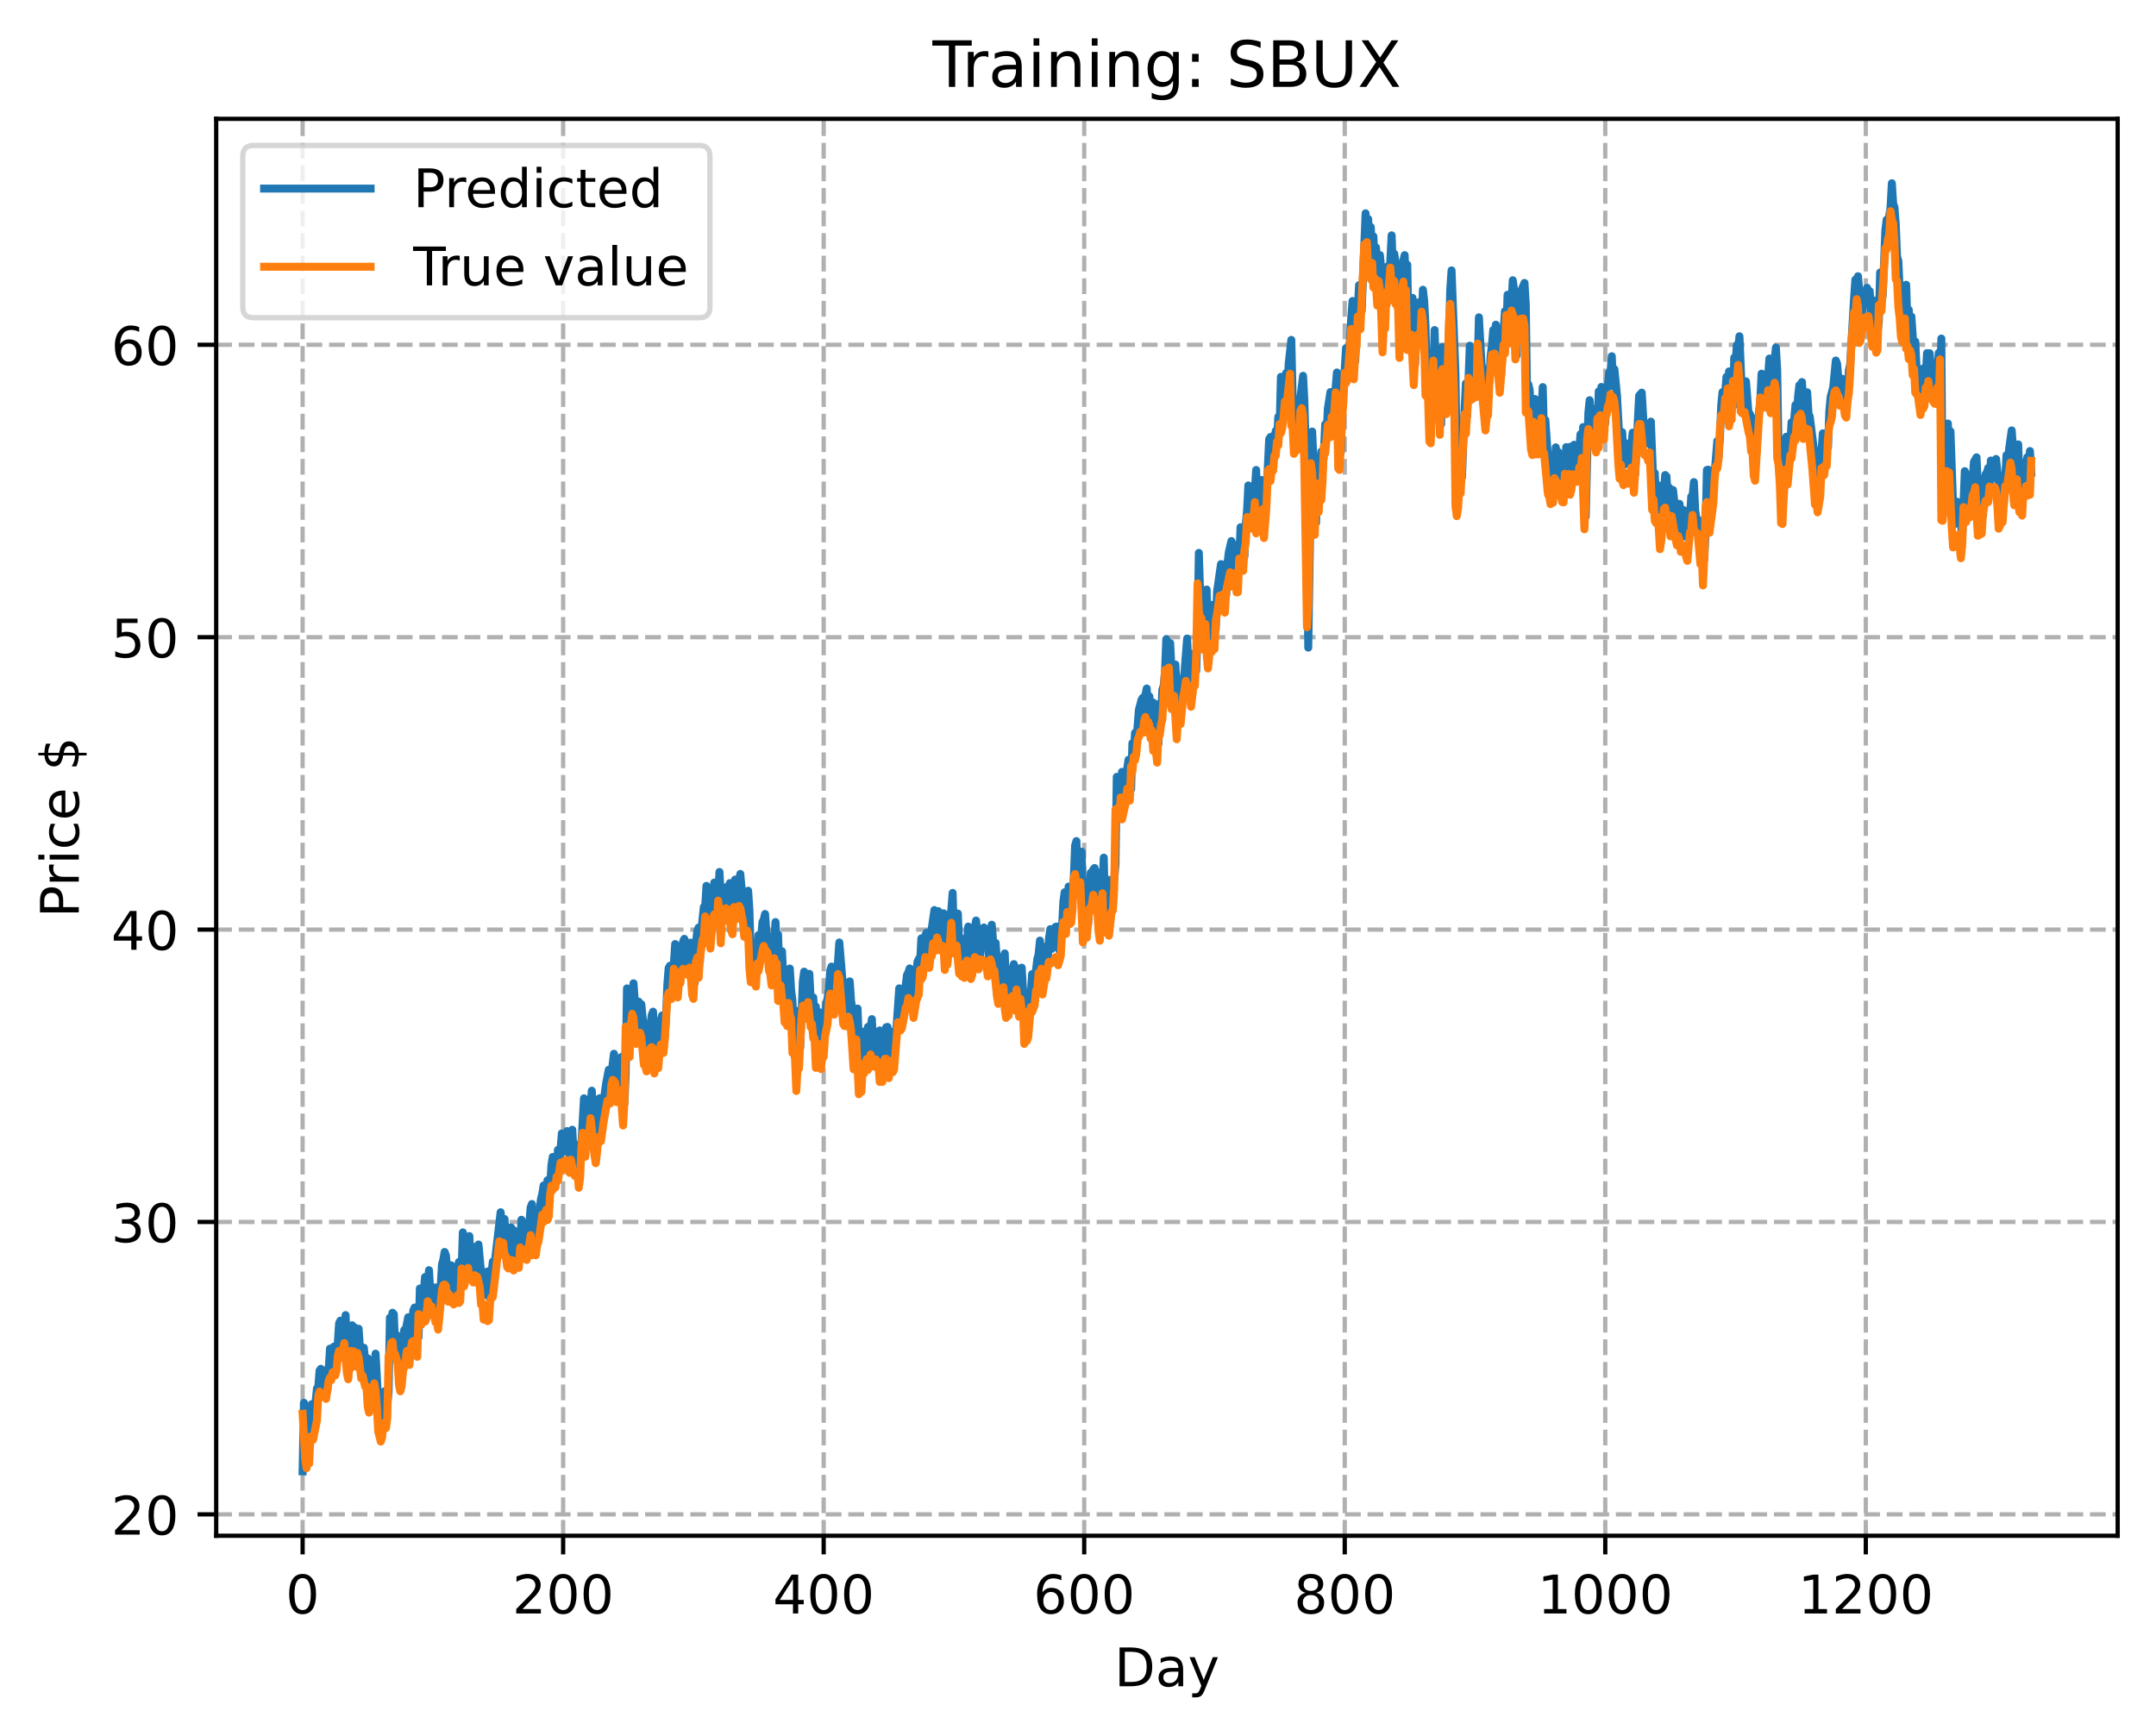 <?xml version="1.0" encoding="utf-8" standalone="no"?>
<!DOCTYPE svg PUBLIC "-//W3C//DTD SVG 1.1//EN"
  "http://www.w3.org/Graphics/SVG/1.1/DTD/svg11.dtd">
<!-- Created with matplotlib (https://matplotlib.org/) -->
<svg height="325.986pt" version="1.1" viewBox="0 0 404.923 325.986" width="404.923pt" xmlns="http://www.w3.org/2000/svg" xmlns:xlink="http://www.w3.org/1999/xlink">
 <defs>
  <style type="text/css">
*{stroke-linecap:butt;stroke-linejoin:round;}
  </style>
 </defs>
 <g id="figure_1">
  <g id="patch_1">
   <path d="M 0 325.986 
L 404.923 325.986 
L 404.923 0 
L 0 0 
z
" style="fill:#ffffff;"/>
  </g>
  <g id="axes_1">
   <g id="patch_2">
    <path d="M 40.603 288.43 
L 397.723 288.43 
L 397.723 22.318 
L 40.603 22.318 
z
" style="fill:#ffffff;"/>
   </g>
   <g id="matplotlib.axis_1">
    <g id="xtick_1">
     <g id="line2d_1">
      <path clip-path="url(#p343b1845c3)" d="M 56.836 288.43 
L 56.836 22.318 
" style="fill:none;stroke:#b0b0b0;stroke-dasharray:2.96,1.28;stroke-dashoffset:0;stroke-width:0.8;"/>
     </g>
     <g id="line2d_2">
      <defs>
       <path d="M 0 0 
L 0 3.5 
" id="mefd1cd43fa" style="stroke:#000000;stroke-width:0.8;"/>
      </defs>
      <g>
       <use style="stroke:#000000;stroke-width:0.8;" x="56.836" xlink:href="#mefd1cd43fa" y="288.43"/>
      </g>
     </g>
     <g id="text_1">
      <!-- 0 -->
      <defs>
       <path d="M 31.781 66.406 
Q 24.172 66.406 20.328 58.906 
Q 16.5 51.422 16.5 36.375 
Q 16.5 21.391 20.328 13.891 
Q 24.172 6.391 31.781 6.391 
Q 39.453 6.391 43.281 13.891 
Q 47.125 21.391 47.125 36.375 
Q 47.125 51.422 43.281 58.906 
Q 39.453 66.406 31.781 66.406 
z
M 31.781 74.219 
Q 44.047 74.219 50.516 64.516 
Q 56.984 54.828 56.984 36.375 
Q 56.984 17.969 50.516 8.266 
Q 44.047 -1.422 31.781 -1.422 
Q 19.531 -1.422 13.062 8.266 
Q 6.594 17.969 6.594 36.375 
Q 6.594 54.828 13.062 64.516 
Q 19.531 74.219 31.781 74.219 
z
" id="DejaVuSans-48"/>
      </defs>
      <g transform="translate(53.655 303.029)scale(0.1 -0.1)">
       <use xlink:href="#DejaVuSans-48"/>
      </g>
     </g>
    </g>
    <g id="xtick_2">
     <g id="line2d_3">
      <path clip-path="url(#p343b1845c3)" d="M 105.766 288.43 
L 105.766 22.318 
" style="fill:none;stroke:#b0b0b0;stroke-dasharray:2.96,1.28;stroke-dashoffset:0;stroke-width:0.8;"/>
     </g>
     <g id="line2d_4">
      <g>
       <use style="stroke:#000000;stroke-width:0.8;" x="105.766" xlink:href="#mefd1cd43fa" y="288.43"/>
      </g>
     </g>
     <g id="text_2">
      <!-- 200 -->
      <defs>
       <path d="M 19.188 8.297 
L 53.609 8.297 
L 53.609 0 
L 7.328 0 
L 7.328 8.297 
Q 12.938 14.109 22.625 23.891 
Q 32.328 33.688 34.812 36.531 
Q 39.547 41.844 41.422 45.531 
Q 43.312 49.219 43.312 52.781 
Q 43.312 58.594 39.234 62.25 
Q 35.156 65.922 28.609 65.922 
Q 23.969 65.922 18.812 64.312 
Q 13.672 62.703 7.812 59.422 
L 7.812 69.391 
Q 13.766 71.781 18.938 73 
Q 24.125 74.219 28.422 74.219 
Q 39.75 74.219 46.484 68.547 
Q 53.219 62.891 53.219 53.422 
Q 53.219 48.922 51.531 44.891 
Q 49.859 40.875 45.406 35.406 
Q 44.188 33.984 37.641 27.219 
Q 31.109 20.453 19.188 8.297 
z
" id="DejaVuSans-50"/>
      </defs>
      <g transform="translate(96.223 303.029)scale(0.1 -0.1)">
       <use xlink:href="#DejaVuSans-50"/>
       <use x="63.623" xlink:href="#DejaVuSans-48"/>
       <use x="127.246" xlink:href="#DejaVuSans-48"/>
      </g>
     </g>
    </g>
    <g id="xtick_3">
     <g id="line2d_5">
      <path clip-path="url(#p343b1845c3)" d="M 154.697 288.43 
L 154.697 22.318 
" style="fill:none;stroke:#b0b0b0;stroke-dasharray:2.96,1.28;stroke-dashoffset:0;stroke-width:0.8;"/>
     </g>
     <g id="line2d_6">
      <g>
       <use style="stroke:#000000;stroke-width:0.8;" x="154.697" xlink:href="#mefd1cd43fa" y="288.43"/>
      </g>
     </g>
     <g id="text_3">
      <!-- 400 -->
      <defs>
       <path d="M 37.797 64.312 
L 12.891 25.391 
L 37.797 25.391 
z
M 35.203 72.906 
L 47.609 72.906 
L 47.609 25.391 
L 58.016 25.391 
L 58.016 17.188 
L 47.609 17.188 
L 47.609 0 
L 37.797 0 
L 37.797 17.188 
L 4.891 17.188 
L 4.891 26.703 
z
" id="DejaVuSans-52"/>
      </defs>
      <g transform="translate(145.153 303.029)scale(0.1 -0.1)">
       <use xlink:href="#DejaVuSans-52"/>
       <use x="63.623" xlink:href="#DejaVuSans-48"/>
       <use x="127.246" xlink:href="#DejaVuSans-48"/>
      </g>
     </g>
    </g>
    <g id="xtick_4">
     <g id="line2d_7">
      <path clip-path="url(#p343b1845c3)" d="M 203.628 288.43 
L 203.628 22.318 
" style="fill:none;stroke:#b0b0b0;stroke-dasharray:2.96,1.28;stroke-dashoffset:0;stroke-width:0.8;"/>
     </g>
     <g id="line2d_8">
      <g>
       <use style="stroke:#000000;stroke-width:0.8;" x="203.628" xlink:href="#mefd1cd43fa" y="288.43"/>
      </g>
     </g>
     <g id="text_4">
      <!-- 600 -->
      <defs>
       <path d="M 33.016 40.375 
Q 26.375 40.375 22.484 35.828 
Q 18.609 31.297 18.609 23.391 
Q 18.609 15.531 22.484 10.953 
Q 26.375 6.391 33.016 6.391 
Q 39.656 6.391 43.531 10.953 
Q 47.406 15.531 47.406 23.391 
Q 47.406 31.297 43.531 35.828 
Q 39.656 40.375 33.016 40.375 
z
M 52.594 71.297 
L 52.594 62.312 
Q 48.875 64.062 45.094 64.984 
Q 41.312 65.922 37.594 65.922 
Q 27.828 65.922 22.672 59.328 
Q 17.531 52.734 16.797 39.406 
Q 19.672 43.656 24.016 45.922 
Q 28.375 48.188 33.594 48.188 
Q 44.578 48.188 50.953 41.516 
Q 57.328 34.859 57.328 23.391 
Q 57.328 12.156 50.688 5.359 
Q 44.047 -1.422 33.016 -1.422 
Q 20.359 -1.422 13.672 8.266 
Q 6.984 17.969 6.984 36.375 
Q 6.984 53.656 15.188 63.938 
Q 23.391 74.219 37.203 74.219 
Q 40.922 74.219 44.703 73.484 
Q 48.484 72.75 52.594 71.297 
z
" id="DejaVuSans-54"/>
      </defs>
      <g transform="translate(194.084 303.029)scale(0.1 -0.1)">
       <use xlink:href="#DejaVuSans-54"/>
       <use x="63.623" xlink:href="#DejaVuSans-48"/>
       <use x="127.246" xlink:href="#DejaVuSans-48"/>
      </g>
     </g>
    </g>
    <g id="xtick_5">
     <g id="line2d_9">
      <path clip-path="url(#p343b1845c3)" d="M 252.558 288.43 
L 252.558 22.318 
" style="fill:none;stroke:#b0b0b0;stroke-dasharray:2.96,1.28;stroke-dashoffset:0;stroke-width:0.8;"/>
     </g>
     <g id="line2d_10">
      <g>
       <use style="stroke:#000000;stroke-width:0.8;" x="252.558" xlink:href="#mefd1cd43fa" y="288.43"/>
      </g>
     </g>
     <g id="text_5">
      <!-- 800 -->
      <defs>
       <path d="M 31.781 34.625 
Q 24.75 34.625 20.719 30.859 
Q 16.703 27.094 16.703 20.516 
Q 16.703 13.922 20.719 10.156 
Q 24.75 6.391 31.781 6.391 
Q 38.812 6.391 42.859 10.172 
Q 46.922 13.969 46.922 20.516 
Q 46.922 27.094 42.891 30.859 
Q 38.875 34.625 31.781 34.625 
z
M 21.922 38.812 
Q 15.578 40.375 12.031 44.719 
Q 8.5 49.078 8.5 55.328 
Q 8.5 64.062 14.719 69.141 
Q 20.953 74.219 31.781 74.219 
Q 42.672 74.219 48.875 69.141 
Q 55.078 64.062 55.078 55.328 
Q 55.078 49.078 51.531 44.719 
Q 48 40.375 41.703 38.812 
Q 48.828 37.156 52.797 32.312 
Q 56.781 27.484 56.781 20.516 
Q 56.781 9.906 50.312 4.234 
Q 43.844 -1.422 31.781 -1.422 
Q 19.734 -1.422 13.25 4.234 
Q 6.781 9.906 6.781 20.516 
Q 6.781 27.484 10.781 32.312 
Q 14.797 37.156 21.922 38.812 
z
M 18.312 54.391 
Q 18.312 48.734 21.844 45.562 
Q 25.391 42.391 31.781 42.391 
Q 38.141 42.391 41.719 45.562 
Q 45.312 48.734 45.312 54.391 
Q 45.312 60.062 41.719 63.234 
Q 38.141 66.406 31.781 66.406 
Q 25.391 66.406 21.844 63.234 
Q 18.312 60.062 18.312 54.391 
z
" id="DejaVuSans-56"/>
      </defs>
      <g transform="translate(243.015 303.029)scale(0.1 -0.1)">
       <use xlink:href="#DejaVuSans-56"/>
       <use x="63.623" xlink:href="#DejaVuSans-48"/>
       <use x="127.246" xlink:href="#DejaVuSans-48"/>
      </g>
     </g>
    </g>
    <g id="xtick_6">
     <g id="line2d_11">
      <path clip-path="url(#p343b1845c3)" d="M 301.489 288.43 
L 301.489 22.318 
" style="fill:none;stroke:#b0b0b0;stroke-dasharray:2.96,1.28;stroke-dashoffset:0;stroke-width:0.8;"/>
     </g>
     <g id="line2d_12">
      <g>
       <use style="stroke:#000000;stroke-width:0.8;" x="301.489" xlink:href="#mefd1cd43fa" y="288.43"/>
      </g>
     </g>
     <g id="text_6">
      <!-- 1000 -->
      <defs>
       <path d="M 12.406 8.297 
L 28.516 8.297 
L 28.516 63.922 
L 10.984 60.406 
L 10.984 69.391 
L 28.422 72.906 
L 38.281 72.906 
L 38.281 8.297 
L 54.391 8.297 
L 54.391 0 
L 12.406 0 
z
" id="DejaVuSans-49"/>
      </defs>
      <g transform="translate(288.764 303.029)scale(0.1 -0.1)">
       <use xlink:href="#DejaVuSans-49"/>
       <use x="63.623" xlink:href="#DejaVuSans-48"/>
       <use x="127.246" xlink:href="#DejaVuSans-48"/>
       <use x="190.869" xlink:href="#DejaVuSans-48"/>
      </g>
     </g>
    </g>
    <g id="xtick_7">
     <g id="line2d_13">
      <path clip-path="url(#p343b1845c3)" d="M 350.419 288.43 
L 350.419 22.318 
" style="fill:none;stroke:#b0b0b0;stroke-dasharray:2.96,1.28;stroke-dashoffset:0;stroke-width:0.8;"/>
     </g>
     <g id="line2d_14">
      <g>
       <use style="stroke:#000000;stroke-width:0.8;" x="350.419" xlink:href="#mefd1cd43fa" y="288.43"/>
      </g>
     </g>
     <g id="text_7">
      <!-- 1200 -->
      <g transform="translate(337.694 303.029)scale(0.1 -0.1)">
       <use xlink:href="#DejaVuSans-49"/>
       <use x="63.623" xlink:href="#DejaVuSans-50"/>
       <use x="127.246" xlink:href="#DejaVuSans-48"/>
       <use x="190.869" xlink:href="#DejaVuSans-48"/>
      </g>
     </g>
    </g>
    <g id="text_8">
     <!-- Day -->
     <defs>
      <path d="M 19.672 64.797 
L 19.672 8.109 
L 31.594 8.109 
Q 46.688 8.109 53.688 14.938 
Q 60.688 21.781 60.688 36.531 
Q 60.688 51.172 53.688 57.984 
Q 46.688 64.797 31.594 64.797 
z
M 9.812 72.906 
L 30.078 72.906 
Q 51.266 72.906 61.172 64.094 
Q 71.094 55.281 71.094 36.531 
Q 71.094 17.672 61.125 8.828 
Q 51.172 0 30.078 0 
L 9.812 0 
z
" id="DejaVuSans-68"/>
      <path d="M 34.281 27.484 
Q 23.391 27.484 19.188 25 
Q 14.984 22.516 14.984 16.5 
Q 14.984 11.719 18.141 8.906 
Q 21.297 6.109 26.703 6.109 
Q 34.188 6.109 38.703 11.406 
Q 43.219 16.703 43.219 25.484 
L 43.219 27.484 
z
M 52.203 31.203 
L 52.203 0 
L 43.219 0 
L 43.219 8.297 
Q 40.141 3.328 35.547 0.953 
Q 30.953 -1.422 24.312 -1.422 
Q 15.922 -1.422 10.953 3.297 
Q 6 8.016 6 15.922 
Q 6 25.141 12.172 29.828 
Q 18.359 34.516 30.609 34.516 
L 43.219 34.516 
L 43.219 35.406 
Q 43.219 41.609 39.141 45 
Q 35.062 48.391 27.688 48.391 
Q 23 48.391 18.547 47.266 
Q 14.109 46.141 10.016 43.891 
L 10.016 52.203 
Q 14.938 54.109 19.578 55.047 
Q 24.219 56 28.609 56 
Q 40.484 56 46.344 49.844 
Q 52.203 43.703 52.203 31.203 
z
" id="DejaVuSans-97"/>
      <path d="M 32.172 -5.078 
Q 28.375 -14.844 24.75 -17.812 
Q 21.141 -20.797 15.094 -20.797 
L 7.906 -20.797 
L 7.906 -13.281 
L 13.188 -13.281 
Q 16.891 -13.281 18.938 -11.516 
Q 21 -9.766 23.484 -3.219 
L 25.094 0.875 
L 2.984 54.688 
L 12.5 54.688 
L 29.594 11.922 
L 46.688 54.688 
L 56.203 54.688 
z
" id="DejaVuSans-121"/>
     </defs>
     <g transform="translate(209.29 316.707)scale(0.1 -0.1)">
      <use xlink:href="#DejaVuSans-68"/>
      <use x="77.002" xlink:href="#DejaVuSans-97"/>
      <use x="138.281" xlink:href="#DejaVuSans-121"/>
     </g>
    </g>
   </g>
   <g id="matplotlib.axis_2">
    <g id="ytick_1">
     <g id="line2d_15">
      <path clip-path="url(#p343b1845c3)" d="M 40.603 284.42 
L 397.723 284.42 
" style="fill:none;stroke:#b0b0b0;stroke-dasharray:2.96,1.28;stroke-dashoffset:0;stroke-width:0.8;"/>
     </g>
     <g id="line2d_16">
      <defs>
       <path d="M 0 0 
L -3.5 0 
" id="m963cb909f0" style="stroke:#000000;stroke-width:0.8;"/>
      </defs>
      <g>
       <use style="stroke:#000000;stroke-width:0.8;" x="40.603" xlink:href="#m963cb909f0" y="284.42"/>
      </g>
     </g>
     <g id="text_9">
      <!-- 20 -->
      <g transform="translate(20.878 288.22)scale(0.1 -0.1)">
       <use xlink:href="#DejaVuSans-50"/>
       <use x="63.623" xlink:href="#DejaVuSans-48"/>
      </g>
     </g>
    </g>
    <g id="ytick_2">
     <g id="line2d_17">
      <path clip-path="url(#p343b1845c3)" d="M 40.603 229.504 
L 397.723 229.504 
" style="fill:none;stroke:#b0b0b0;stroke-dasharray:2.96,1.28;stroke-dashoffset:0;stroke-width:0.8;"/>
     </g>
     <g id="line2d_18">
      <g>
       <use style="stroke:#000000;stroke-width:0.8;" x="40.603" xlink:href="#m963cb909f0" y="229.504"/>
      </g>
     </g>
     <g id="text_10">
      <!-- 30 -->
      <defs>
       <path d="M 40.578 39.312 
Q 47.656 37.797 51.625 33 
Q 55.609 28.219 55.609 21.188 
Q 55.609 10.406 48.188 4.484 
Q 40.766 -1.422 27.094 -1.422 
Q 22.516 -1.422 17.656 -0.516 
Q 12.797 0.391 7.625 2.203 
L 7.625 11.719 
Q 11.719 9.328 16.594 8.109 
Q 21.484 6.891 26.812 6.891 
Q 36.078 6.891 40.938 10.547 
Q 45.797 14.203 45.797 21.188 
Q 45.797 27.641 41.281 31.266 
Q 36.766 34.906 28.719 34.906 
L 20.219 34.906 
L 20.219 43.016 
L 29.109 43.016 
Q 36.375 43.016 40.234 45.922 
Q 44.094 48.828 44.094 54.297 
Q 44.094 59.906 40.109 62.906 
Q 36.141 65.922 28.719 65.922 
Q 24.656 65.922 20.016 65.031 
Q 15.375 64.156 9.812 62.312 
L 9.812 71.094 
Q 15.438 72.656 20.344 73.438 
Q 25.25 74.219 29.594 74.219 
Q 40.828 74.219 47.359 69.109 
Q 53.906 64.016 53.906 55.328 
Q 53.906 49.266 50.438 45.094 
Q 46.969 40.922 40.578 39.312 
z
" id="DejaVuSans-51"/>
      </defs>
      <g transform="translate(20.878 233.303)scale(0.1 -0.1)">
       <use xlink:href="#DejaVuSans-51"/>
       <use x="63.623" xlink:href="#DejaVuSans-48"/>
      </g>
     </g>
    </g>
    <g id="ytick_3">
     <g id="line2d_19">
      <path clip-path="url(#p343b1845c3)" d="M 40.603 174.588 
L 397.723 174.588 
" style="fill:none;stroke:#b0b0b0;stroke-dasharray:2.96,1.28;stroke-dashoffset:0;stroke-width:0.8;"/>
     </g>
     <g id="line2d_20">
      <g>
       <use style="stroke:#000000;stroke-width:0.8;" x="40.603" xlink:href="#m963cb909f0" y="174.588"/>
      </g>
     </g>
     <g id="text_11">
      <!-- 40 -->
      <g transform="translate(20.878 178.387)scale(0.1 -0.1)">
       <use xlink:href="#DejaVuSans-52"/>
       <use x="63.623" xlink:href="#DejaVuSans-48"/>
      </g>
     </g>
    </g>
    <g id="ytick_4">
     <g id="line2d_21">
      <path clip-path="url(#p343b1845c3)" d="M 40.603 119.672 
L 397.723 119.672 
" style="fill:none;stroke:#b0b0b0;stroke-dasharray:2.96,1.28;stroke-dashoffset:0;stroke-width:0.8;"/>
     </g>
     <g id="line2d_22">
      <g>
       <use style="stroke:#000000;stroke-width:0.8;" x="40.603" xlink:href="#m963cb909f0" y="119.672"/>
      </g>
     </g>
     <g id="text_12">
      <!-- 50 -->
      <defs>
       <path d="M 10.797 72.906 
L 49.516 72.906 
L 49.516 64.594 
L 19.828 64.594 
L 19.828 46.734 
Q 21.969 47.469 24.109 47.828 
Q 26.266 48.188 28.422 48.188 
Q 40.625 48.188 47.75 41.5 
Q 54.891 34.812 54.891 23.391 
Q 54.891 11.625 47.562 5.094 
Q 40.234 -1.422 26.906 -1.422 
Q 22.312 -1.422 17.547 -0.641 
Q 12.797 0.141 7.719 1.703 
L 7.719 11.625 
Q 12.109 9.234 16.797 8.062 
Q 21.484 6.891 26.703 6.891 
Q 35.156 6.891 40.078 11.328 
Q 45.016 15.766 45.016 23.391 
Q 45.016 31 40.078 35.438 
Q 35.156 39.891 26.703 39.891 
Q 22.75 39.891 18.812 39.016 
Q 14.891 38.141 10.797 36.281 
z
" id="DejaVuSans-53"/>
      </defs>
      <g transform="translate(20.878 123.471)scale(0.1 -0.1)">
       <use xlink:href="#DejaVuSans-53"/>
       <use x="63.623" xlink:href="#DejaVuSans-48"/>
      </g>
     </g>
    </g>
    <g id="ytick_5">
     <g id="line2d_23">
      <path clip-path="url(#p343b1845c3)" d="M 40.603 64.756 
L 397.723 64.756 
" style="fill:none;stroke:#b0b0b0;stroke-dasharray:2.96,1.28;stroke-dashoffset:0;stroke-width:0.8;"/>
     </g>
     <g id="line2d_24">
      <g>
       <use style="stroke:#000000;stroke-width:0.8;" x="40.603" xlink:href="#m963cb909f0" y="64.756"/>
      </g>
     </g>
     <g id="text_13">
      <!-- 60 -->
      <g transform="translate(20.878 68.555)scale(0.1 -0.1)">
       <use xlink:href="#DejaVuSans-54"/>
       <use x="63.623" xlink:href="#DejaVuSans-48"/>
      </g>
     </g>
    </g>
    <g id="text_14">
     <!-- Price $ -->
     <defs>
      <path d="M 19.672 64.797 
L 19.672 37.406 
L 32.078 37.406 
Q 38.969 37.406 42.719 40.969 
Q 46.484 44.531 46.484 51.125 
Q 46.484 57.672 42.719 61.234 
Q 38.969 64.797 32.078 64.797 
z
M 9.812 72.906 
L 32.078 72.906 
Q 44.344 72.906 50.609 67.359 
Q 56.891 61.812 56.891 51.125 
Q 56.891 40.328 50.609 34.812 
Q 44.344 29.297 32.078 29.297 
L 19.672 29.297 
L 19.672 0 
L 9.812 0 
z
" id="DejaVuSans-80"/>
      <path d="M 41.109 46.297 
Q 39.594 47.172 37.812 47.578 
Q 36.031 48 33.891 48 
Q 26.266 48 22.188 43.047 
Q 18.109 38.094 18.109 28.812 
L 18.109 0 
L 9.078 0 
L 9.078 54.688 
L 18.109 54.688 
L 18.109 46.188 
Q 20.953 51.172 25.484 53.578 
Q 30.031 56 36.531 56 
Q 37.453 56 38.578 55.875 
Q 39.703 55.766 41.062 55.516 
z
" id="DejaVuSans-114"/>
      <path d="M 9.422 54.688 
L 18.406 54.688 
L 18.406 0 
L 9.422 0 
z
M 9.422 75.984 
L 18.406 75.984 
L 18.406 64.594 
L 9.422 64.594 
z
" id="DejaVuSans-105"/>
      <path d="M 48.781 52.594 
L 48.781 44.188 
Q 44.969 46.297 41.141 47.344 
Q 37.312 48.391 33.406 48.391 
Q 24.656 48.391 19.812 42.844 
Q 14.984 37.312 14.984 27.297 
Q 14.984 17.281 19.812 11.734 
Q 24.656 6.203 33.406 6.203 
Q 37.312 6.203 41.141 7.25 
Q 44.969 8.297 48.781 10.406 
L 48.781 2.094 
Q 45.016 0.344 40.984 -0.531 
Q 36.969 -1.422 32.422 -1.422 
Q 20.062 -1.422 12.781 6.344 
Q 5.516 14.109 5.516 27.297 
Q 5.516 40.672 12.859 48.328 
Q 20.219 56 33.016 56 
Q 37.156 56 41.109 55.141 
Q 45.062 54.297 48.781 52.594 
z
" id="DejaVuSans-99"/>
      <path d="M 56.203 29.594 
L 56.203 25.203 
L 14.891 25.203 
Q 15.484 15.922 20.484 11.062 
Q 25.484 6.203 34.422 6.203 
Q 39.594 6.203 44.453 7.469 
Q 49.312 8.734 54.109 11.281 
L 54.109 2.781 
Q 49.266 0.734 44.188 -0.344 
Q 39.109 -1.422 33.891 -1.422 
Q 20.797 -1.422 13.156 6.188 
Q 5.516 13.812 5.516 26.812 
Q 5.516 40.234 12.766 48.109 
Q 20.016 56 32.328 56 
Q 43.359 56 49.781 48.891 
Q 56.203 41.797 56.203 29.594 
z
M 47.219 32.234 
Q 47.125 39.594 43.094 43.984 
Q 39.062 48.391 32.422 48.391 
Q 24.906 48.391 20.391 44.141 
Q 15.875 39.891 15.188 32.172 
z
" id="DejaVuSans-101"/>
      <path id="DejaVuSans-32"/>
      <path d="M 33.797 -14.703 
L 28.906 -14.703 
L 28.859 0 
Q 23.734 0.094 18.609 1.188 
Q 13.484 2.297 8.297 4.5 
L 8.297 13.281 
Q 13.281 10.156 18.375 8.562 
Q 23.484 6.984 28.906 6.938 
L 28.906 29.203 
Q 18.109 30.953 13.203 35.156 
Q 8.297 39.359 8.297 46.688 
Q 8.297 54.641 13.625 59.219 
Q 18.953 63.812 28.906 64.5 
L 28.906 75.984 
L 33.797 75.984 
L 33.797 64.656 
Q 38.328 64.453 42.578 63.688 
Q 46.828 62.938 50.875 61.625 
L 50.875 53.078 
Q 46.828 55.125 42.547 56.25 
Q 38.281 57.375 33.797 57.562 
L 33.797 36.719 
Q 44.875 35.016 50.094 30.609 
Q 55.328 26.219 55.328 18.609 
Q 55.328 10.359 49.781 5.594 
Q 44.234 0.828 33.797 0.094 
z
M 28.906 37.594 
L 28.906 57.625 
Q 23.25 56.984 20.266 54.391 
Q 17.281 51.812 17.281 47.516 
Q 17.281 43.312 20.031 40.969 
Q 22.797 38.625 28.906 37.594 
z
M 33.797 28.219 
L 33.797 7.078 
Q 39.984 7.906 43.141 10.594 
Q 46.297 13.281 46.297 17.672 
Q 46.297 21.969 43.281 24.5 
Q 40.281 27.047 33.797 28.219 
z
" id="DejaVuSans-36"/>
     </defs>
     <g transform="translate(14.798 172.342)rotate(-90)scale(0.1 -0.1)">
      <use xlink:href="#DejaVuSans-80"/>
      <use x="58.553" xlink:href="#DejaVuSans-114"/>
      <use x="99.666" xlink:href="#DejaVuSans-105"/>
      <use x="127.449" xlink:href="#DejaVuSans-99"/>
      <use x="182.43" xlink:href="#DejaVuSans-101"/>
      <use x="243.953" xlink:href="#DejaVuSans-32"/>
      <use x="275.74" xlink:href="#DejaVuSans-36"/>
     </g>
    </g>
   </g>
   <g id="line2d_25">
    <path clip-path="url(#p343b1845c3)" d="M 56.836 276.334 
L 57.081 263.461 
L 57.325 266.253 
L 57.57 270.983 
L 57.814 273.312 
L 58.059 266.573 
L 58.304 270.312 
L 58.548 263.727 
L 58.793 267.752 
L 59.038 267.821 
L 59.282 263.242 
L 59.527 260.767 
L 59.772 260.576 
L 60.016 257.425 
L 60.261 257.08 
L 60.506 260.514 
L 60.75 261.921 
L 60.995 258.373 
L 61.24 257.338 
L 61.484 261.231 
L 61.974 253.287 
L 62.218 253.503 
L 62.463 256.605 
L 62.708 252.908 
L 62.952 254.884 
L 63.197 255.953 
L 63.686 248.519 
L 63.931 248.035 
L 64.175 252.073 
L 64.42 253.333 
L 64.909 246.996 
L 65.154 253.359 
L 65.399 256.149 
L 65.643 257.222 
L 66.133 248.901 
L 66.377 251.753 
L 66.622 249.325 
L 66.867 252.571 
L 67.111 254.295 
L 67.356 249.558 
L 67.601 253.246 
L 67.845 254.204 
L 68.09 256.475 
L 68.335 253.124 
L 68.824 258.258 
L 69.069 255.113 
L 69.313 260.661 
L 69.558 262.2 
L 69.802 259.505 
L 70.292 256.763 
L 70.536 254.234 
L 71.27 267.392 
L 71.515 267.295 
L 71.76 268.625 
L 72.249 261.292 
L 72.494 266.253 
L 72.983 261.385 
L 73.228 247.488 
L 73.472 248.134 
L 73.717 246.549 
L 73.962 246.817 
L 74.206 252.772 
L 74.451 250.694 
L 75.185 257.3 
L 75.429 257.223 
L 75.674 252.219 
L 75.919 249.783 
L 76.163 249.991 
L 76.653 247.401 
L 76.897 251.366 
L 77.142 253.103 
L 77.387 248.436 
L 77.631 246.103 
L 77.876 245.571 
L 78.121 249.064 
L 78.365 250.696 
L 78.61 251.17 
L 78.855 241.995 
L 79.099 242.988 
L 79.344 245.186 
L 79.833 239.847 
L 80.078 244.883 
L 80.323 242.526 
L 80.567 238.557 
L 80.812 242.589 
L 81.056 242.469 
L 81.546 245.342 
L 81.79 241.799 
L 82.035 244.18 
L 82.28 243.352 
L 82.524 245.754 
L 83.014 237.452 
L 83.258 236.611 
L 83.503 235.137 
L 83.748 235.783 
L 84.237 241.441 
L 84.482 241.629 
L 84.726 237.636 
L 84.971 240.377 
L 85.46 242.614 
L 85.705 239.131 
L 86.194 237.013 
L 86.439 240.987 
L 86.684 239.064 
L 86.928 231.456 
L 87.173 236.608 
L 87.417 239.059 
L 87.662 235.275 
L 87.907 234.111 
L 88.151 232.155 
L 88.396 237.101 
L 88.641 234.771 
L 88.885 237.628 
L 89.13 238.383 
L 89.375 234.139 
L 89.619 236.475 
L 89.864 233.737 
L 90.598 241.724 
L 90.843 239.05 
L 91.087 243.145 
L 91.332 241.929 
L 91.577 238.793 
L 91.821 243.596 
L 92.555 236.952 
L 92.8 238.185 
L 94.023 227.673 
L 94.512 232.509 
L 94.757 228.943 
L 95.002 232.517 
L 95.246 233.466 
L 95.736 236.14 
L 95.98 230.523 
L 96.225 233.664 
L 96.47 231.04 
L 96.714 235.676 
L 96.959 231.84 
L 97.204 235.195 
L 97.448 231.864 
L 97.693 234.145 
L 97.938 229.084 
L 98.182 231.886 
L 98.427 229.686 
L 98.672 233.411 
L 98.916 229.738 
L 99.161 233.132 
L 99.65 226.829 
L 99.895 226.131 
L 100.139 231.884 
L 100.384 228.402 
L 100.629 231.532 
L 100.873 232.377 
L 101.363 227.015 
L 101.607 225.187 
L 101.852 224.205 
L 102.097 222.645 
L 102.341 227.308 
L 102.586 223.176 
L 102.831 221.657 
L 103.075 225.585 
L 103.32 223.074 
L 103.565 218.853 
L 103.809 217.284 
L 104.054 220.543 
L 104.299 218.193 
L 104.543 220.119 
L 104.788 215.959 
L 105.032 218.794 
L 105.522 212.856 
L 105.766 216.342 
L 106.011 213.538 
L 106.256 215.73 
L 106.5 212.432 
L 106.745 214.136 
L 106.99 217.122 
L 107.234 218.328 
L 107.479 212.178 
L 107.724 216.366 
L 107.968 216.279 
L 108.213 217.639 
L 108.458 215.023 
L 108.702 218.137 
L 108.947 219.192 
L 109.681 206.277 
L 109.926 211.291 
L 110.17 213.804 
L 110.415 208.407 
L 110.66 210.685 
L 111.149 204.851 
L 111.638 212.417 
L 111.883 213.6 
L 112.127 215.872 
L 112.617 206.265 
L 112.861 209.402 
L 113.106 211.071 
L 113.351 206.984 
L 113.84 203.461 
L 114.329 200.919 
L 114.574 203.77 
L 114.819 204.578 
L 115.063 199.867 
L 115.308 197.909 
L 115.553 199.941 
L 115.797 200.789 
L 116.042 203.799 
L 116.287 200.175 
L 116.531 198.678 
L 116.776 198.49 
L 117.02 204.45 
L 117.265 207.339 
L 117.51 201.651 
L 117.754 185.632 
L 117.999 192.145 
L 118.488 195.11 
L 118.733 187.388 
L 118.978 184.677 
L 119.467 191.28 
L 119.712 192.979 
L 119.956 188.124 
L 120.201 190.315 
L 120.446 188.6 
L 120.935 193.653 
L 121.18 195.726 
L 121.424 196.726 
L 121.669 198.36 
L 121.914 194.251 
L 122.403 190.645 
L 122.648 190.004 
L 123.137 198.819 
L 123.381 194.502 
L 123.626 192.731 
L 123.871 196.801 
L 124.115 191.689 
L 124.36 190.711 
L 124.849 194.691 
L 125.094 190.815 
L 125.339 184.859 
L 125.583 181.807 
L 125.828 181.372 
L 126.073 184.442 
L 126.317 184.717 
L 126.807 177.303 
L 127.051 181.37 
L 127.296 182.25 
L 127.541 184.34 
L 127.785 178.707 
L 128.03 181.181 
L 128.275 176.887 
L 128.519 176.334 
L 128.764 180.865 
L 129.008 177.148 
L 129.253 177.066 
L 129.498 180.194 
L 129.742 177.039 
L 130.232 183.025 
L 130.476 184.616 
L 130.721 177.086 
L 130.966 174.765 
L 131.21 174.215 
L 131.455 180.552 
L 131.7 174.943 
L 132.189 170.344 
L 132.434 170.464 
L 132.678 166.378 
L 133.168 175.49 
L 133.412 170.154 
L 133.657 174.102 
L 134.146 165.761 
L 134.391 167.154 
L 134.636 170.643 
L 134.88 168.102 
L 135.125 163.769 
L 135.614 172.835 
L 135.859 166.874 
L 136.348 170.04 
L 136.593 166.502 
L 136.837 168.495 
L 137.082 165.855 
L 137.327 169.642 
L 137.571 171.654 
L 137.816 171.949 
L 138.061 165.202 
L 138.305 166.706 
L 138.55 169.774 
L 138.795 165.564 
L 139.039 164.134 
L 139.284 166.946 
L 139.773 170.352 
L 140.018 172.001 
L 140.263 168.901 
L 140.507 167.288 
L 140.752 170.991 
L 140.996 179.103 
L 141.241 180.898 
L 141.486 177.693 
L 141.73 180.353 
L 141.975 178.028 
L 142.22 181.414 
L 142.464 175.617 
L 142.709 179.06 
L 143.198 173.183 
L 143.443 172.711 
L 143.688 171.66 
L 143.932 175.027 
L 144.422 177.011 
L 144.666 180.049 
L 144.911 179.959 
L 145.156 181.467 
L 145.645 173.174 
L 145.89 177.617 
L 146.134 175.513 
L 146.379 183.587 
L 146.868 178.654 
L 147.113 183.718 
L 147.357 185.608 
L 147.602 188.721 
L 147.847 188.181 
L 148.091 189.362 
L 148.336 181.901 
L 148.581 185.965 
L 148.825 187.894 
L 149.07 193.505 
L 149.315 189.745 
L 149.804 199.928 
L 150.049 192.758 
L 150.293 196.716 
L 150.783 184.306 
L 151.027 182.493 
L 151.272 186.636 
L 151.517 188.301 
L 151.761 184.517 
L 152.006 182.897 
L 152.251 187.72 
L 152.495 189.773 
L 152.74 187.326 
L 152.984 191.174 
L 153.229 189.052 
L 153.474 196.155 
L 153.718 191.752 
L 153.963 190.125 
L 154.208 195.953 
L 154.452 198.344 
L 154.697 193.103 
L 154.942 194.178 
L 155.186 188.502 
L 155.431 187.466 
L 155.676 185.838 
L 155.92 182.313 
L 156.165 181.535 
L 156.41 186.251 
L 156.654 187.767 
L 156.899 187.813 
L 157.633 177.009 
L 158.612 188.717 
L 158.856 189.624 
L 159.101 185.233 
L 159.345 188.665 
L 159.59 184.313 
L 159.835 187.879 
L 160.079 189.566 
L 160.569 197.009 
L 161.058 189.414 
L 161.547 201.646 
L 161.792 197.29 
L 162.037 200.375 
L 162.281 193.735 
L 162.526 197.594 
L 163.015 192.866 
L 163.26 197.257 
L 163.505 193.063 
L 163.749 191.402 
L 163.994 196.707 
L 164.483 197.77 
L 164.728 193.806 
L 164.972 194.966 
L 165.217 193.527 
L 165.462 198.914 
L 165.706 196.865 
L 165.951 199.051 
L 166.44 192.939 
L 166.685 192.867 
L 167.174 199.252 
L 167.419 193.771 
L 167.664 193.976 
L 167.908 198.129 
L 168.153 196.229 
L 168.887 185.623 
L 169.132 190.01 
L 169.376 190.668 
L 170.355 183.064 
L 170.6 182.631 
L 170.844 181.881 
L 171.089 185.439 
L 171.333 186.895 
L 171.578 185.028 
L 171.823 187.241 
L 172.067 182.897 
L 172.312 180.627 
L 172.557 180.102 
L 172.801 180.824 
L 173.046 176.238 
L 173.291 180.257 
L 173.78 175.714 
L 174.025 175.159 
L 174.269 177.209 
L 174.759 179.074 
L 175.003 174.31 
L 175.493 170.924 
L 175.737 174.853 
L 175.982 175.559 
L 176.227 171.128 
L 176.471 175.514 
L 176.716 175.604 
L 176.96 175.189 
L 177.205 171.531 
L 177.45 173.715 
L 177.694 178.063 
L 177.939 174.338 
L 178.184 176.836 
L 178.428 172.058 
L 178.673 170.858 
L 178.918 167.695 
L 179.162 176.233 
L 179.407 177.071 
L 179.652 173.176 
L 179.896 171.573 
L 180.141 177.539 
L 180.386 179.836 
L 180.63 176.293 
L 180.875 179.794 
L 181.12 177.348 
L 181.364 179.829 
L 181.854 174.026 
L 182.098 177.345 
L 182.588 181.144 
L 183.077 174.287 
L 183.321 172.888 
L 183.811 178.809 
L 184.055 180.115 
L 184.3 175.362 
L 184.545 176.883 
L 184.789 174.196 
L 185.034 176.915 
L 185.279 174.777 
L 185.768 179.876 
L 186.257 173.677 
L 186.747 179.419 
L 186.991 177.094 
L 187.481 184.133 
L 187.725 185.857 
L 188.215 180.684 
L 188.704 179.066 
L 188.948 185.555 
L 189.193 187.949 
L 189.438 182.641 
L 189.682 186.558 
L 189.927 182.909 
L 190.416 181.069 
L 190.661 185.526 
L 190.906 187.586 
L 191.15 181.872 
L 191.64 187.354 
L 191.884 181.747 
L 192.129 185.828 
L 192.374 186.97 
L 192.618 192.766 
L 192.863 188.918 
L 193.108 192.348 
L 193.352 190.205 
L 193.842 182.946 
L 194.086 186.478 
L 194.82 180.119 
L 195.065 179.207 
L 195.309 176.658 
L 195.554 180.722 
L 195.799 177.768 
L 196.043 184.057 
L 196.288 180.051 
L 196.533 178.253 
L 196.777 180.208 
L 197.022 176.182 
L 197.267 174.501 
L 197.511 178.225 
L 197.756 175.352 
L 198.245 174.082 
L 198.49 174.017 
L 198.979 178.529 
L 199.469 174.046 
L 199.713 169.339 
L 199.958 167.573 
L 200.447 172.96 
L 200.692 166.516 
L 201.181 171.102 
L 201.67 164.988 
L 201.915 158.832 
L 202.16 157.964 
L 202.404 164.123 
L 202.649 164.698 
L 202.894 161.075 
L 203.138 159.953 
L 203.383 168.632 
L 203.628 172.9 
L 203.872 166.672 
L 204.362 173.488 
L 204.851 163.927 
L 205.096 166.972 
L 205.34 163.278 
L 205.585 163.02 
L 205.83 167.009 
L 206.074 163.812 
L 206.563 172.218 
L 206.808 173.036 
L 207.297 161.079 
L 207.542 171.804 
L 208.031 165.218 
L 208.276 170.121 
L 208.521 172.518 
L 209.01 165.753 
L 209.255 165.294 
L 209.499 162.29 
L 209.744 145.899 
L 209.989 149.887 
L 210.233 146.927 
L 210.478 150.286 
L 210.723 144.97 
L 210.967 150.648 
L 211.212 147.746 
L 211.946 142.702 
L 212.191 147 
L 212.435 148.221 
L 212.68 139.582 
L 212.924 141.913 
L 213.169 137.648 
L 213.414 139.394 
L 213.903 133.297 
L 214.392 131.427 
L 214.637 131.042 
L 214.882 134.656 
L 215.126 130.513 
L 215.371 129.312 
L 215.616 133.764 
L 215.86 130.779 
L 216.35 136.036 
L 216.594 131.955 
L 216.839 137.149 
L 217.084 133.627 
L 217.328 138.06 
L 217.573 139.666 
L 217.818 132.132 
L 218.062 134.812 
L 218.307 129.494 
L 218.551 128.823 
L 218.796 126.193 
L 219.041 120.045 
L 219.285 123.24 
L 219.53 124.625 
L 219.775 120.782 
L 220.264 130.721 
L 220.509 130.486 
L 220.753 124.81 
L 221.243 135.566 
L 221.487 130.013 
L 221.732 129.439 
L 221.977 131.932 
L 222.221 127.996 
L 222.466 126.198 
L 222.955 119.924 
L 223.2 125.325 
L 223.445 125.476 
L 223.689 122.777 
L 223.934 129.139 
L 224.179 124.983 
L 224.423 123.14 
L 224.668 125.999 
L 224.912 118.501 
L 225.157 103.84 
L 225.402 111.543 
L 225.646 113.771 
L 225.891 110.776 
L 226.136 118.164 
L 226.38 112.586 
L 226.625 110.726 
L 226.87 119.268 
L 227.114 121.17 
L 227.604 113.604 
L 227.848 118.91 
L 228.093 115.738 
L 228.338 118.135 
L 228.582 111.067 
L 229.316 105.95 
L 229.561 111.131 
L 229.806 107.704 
L 230.05 106.005 
L 230.295 111.72 
L 230.539 105.792 
L 230.784 103.737 
L 231.273 101.617 
L 231.518 107.036 
L 231.763 102.297 
L 232.007 107.347 
L 232.252 102.646 
L 232.497 107.718 
L 232.741 105.475 
L 232.986 99.027 
L 233.231 102.214 
L 233.475 99.648 
L 233.72 104.485 
L 233.965 98.394 
L 234.209 95.994 
L 234.454 91.169 
L 234.699 94.156 
L 234.943 94.19 
L 235.188 91.387 
L 235.433 96.032 
L 235.922 88.268 
L 236.167 96.246 
L 236.411 93.05 
L 236.656 91.889 
L 236.9 90.137 
L 237.145 90.957 
L 237.39 90.573 
L 237.634 97.667 
L 238.368 82.458 
L 238.613 82.074 
L 238.858 86.954 
L 239.102 81.872 
L 239.347 85.588 
L 239.592 80.934 
L 239.836 82.76 
L 240.081 78.281 
L 240.326 80.479 
L 240.57 70.775 
L 240.815 77.145 
L 241.304 71.87 
L 241.549 70.064 
L 241.794 72.922 
L 242.038 68.221 
L 242.527 63.838 
L 242.772 74.665 
L 243.017 76.808 
L 243.261 81.777 
L 243.751 80.34 
L 243.995 75.985 
L 244.24 74.697 
L 244.729 70.584 
L 244.974 75.215 
L 245.219 83.875 
L 245.463 99.125 
L 245.708 121.633 
L 246.197 91.031 
L 246.442 81.05 
L 247.176 98.167 
L 247.421 86.021 
L 247.91 92.643 
L 248.155 84.825 
L 248.399 88.229 
L 248.644 85.216 
L 248.888 79.679 
L 249.133 82.311 
L 249.378 76.777 
L 249.867 73.639 
L 250.112 79.292 
L 250.356 73.674 
L 250.601 78.292 
L 250.846 72.815 
L 251.09 69.954 
L 251.335 72.45 
L 251.58 83.261 
L 251.824 84.941 
L 252.069 77.294 
L 252.803 65.377 
L 253.048 69.647 
L 253.292 67.738 
L 253.782 59.722 
L 254.026 56.531 
L 254.271 60.451 
L 254.515 67.876 
L 255.249 53.553 
L 255.739 58.389 
L 256.473 40.064 
L 256.717 47.035 
L 256.962 41.136 
L 257.207 48.146 
L 257.451 42.635 
L 257.696 48.004 
L 257.941 44.395 
L 258.185 50.089 
L 258.43 46.475 
L 258.919 54.184 
L 259.164 47.899 
L 259.409 50.482 
L 259.898 61.958 
L 260.143 56.205 
L 260.387 57.259 
L 260.632 50.014 
L 260.876 53.434 
L 261.366 44.201 
L 261.61 51.141 
L 261.855 47.655 
L 262.1 49.214 
L 262.344 53.541 
L 262.589 55.219 
L 262.834 55.015 
L 263.078 62.328 
L 263.323 49.998 
L 263.812 47.917 
L 264.057 55.061 
L 264.302 49.714 
L 264.546 62.582 
L 265.28 55.934 
L 265.77 68.416 
L 266.014 62.11 
L 266.503 56.752 
L 266.993 61.634 
L 267.237 54.418 
L 267.482 56.59 
L 267.727 61.234 
L 267.971 71.842 
L 268.216 67.007 
L 268.705 79.862 
L 268.95 78.684 
L 269.439 61.988 
L 269.684 70.835 
L 269.929 65.968 
L 270.173 74.775 
L 270.418 67.097 
L 270.663 79.639 
L 270.907 65.183 
L 271.152 65.898 
L 271.397 74.537 
L 271.641 67.24 
L 271.886 72.629 
L 272.375 54.34 
L 272.62 50.782 
L 273.354 70.264 
L 273.598 87.867 
L 273.843 93.636 
L 274.088 90.312 
L 274.332 83.219 
L 274.577 89.647 
L 275.066 76.975 
L 275.311 72.018 
L 275.556 78.094 
L 276.045 64.924 
L 276.534 74.899 
L 276.779 67.786 
L 277.024 70.079 
L 277.268 68.355 
L 277.513 69.157 
L 277.758 59.598 
L 278.247 68.373 
L 278.491 69.436 
L 278.981 75.303 
L 279.225 76.387 
L 279.47 72.056 
L 279.715 71.658 
L 279.959 66.835 
L 280.204 64.903 
L 280.449 61.979 
L 280.693 64.453 
L 280.938 60.982 
L 281.183 66.072 
L 281.427 63.486 
L 281.917 70.588 
L 282.406 61.962 
L 282.651 58.433 
L 282.895 62.856 
L 283.14 55.361 
L 283.385 60.055 
L 283.629 61.87 
L 284.118 52.637 
L 284.608 56.207 
L 284.852 66.761 
L 285.097 58.062 
L 285.342 60.301 
L 285.831 54.297 
L 286.32 53.137 
L 286.565 57.361 
L 286.81 75.167 
L 287.054 72.209 
L 287.299 73.343 
L 287.544 79.001 
L 288.033 82.845 
L 288.278 74.937 
L 288.522 82.232 
L 288.767 78.296 
L 289.012 81.328 
L 289.256 79.823 
L 289.501 77.105 
L 289.746 72.702 
L 289.99 82.034 
L 290.235 78.882 
L 290.969 89.484 
L 291.213 90.326 
L 291.458 91.766 
L 291.703 86.809 
L 291.947 90.06 
L 292.192 84.02 
L 292.437 87.616 
L 292.681 84.902 
L 293.171 88.774 
L 293.415 89.242 
L 293.66 90.566 
L 293.905 91.003 
L 294.149 83.975 
L 294.639 87.32 
L 294.883 83.927 
L 295.128 89.803 
L 295.617 83.539 
L 295.862 86.457 
L 296.106 85.087 
L 296.351 87.516 
L 296.84 81.547 
L 297.085 84.838 
L 297.33 80.211 
L 297.574 92.172 
L 297.819 97.027 
L 298.308 77.58 
L 298.553 75.164 
L 298.798 78.551 
L 299.042 80.092 
L 299.287 80.292 
L 299.532 76.853 
L 299.776 79.96 
L 300.021 81.241 
L 300.266 73.488 
L 300.51 80.246 
L 300.755 72.675 
L 301.244 77.715 
L 301.489 79.461 
L 301.734 73.233 
L 301.978 72.543 
L 302.223 69.94 
L 302.467 70.064 
L 302.712 66.905 
L 302.957 72.554 
L 303.201 69.329 
L 303.691 74.257 
L 304.18 83.329 
L 304.425 85.535 
L 304.669 81.165 
L 304.914 86.011 
L 305.159 87.246 
L 305.403 83.279 
L 305.648 84.955 
L 305.893 83.602 
L 306.137 86.575 
L 306.627 81.261 
L 307.116 89.04 
L 307.605 79.055 
L 307.85 74.323 
L 308.339 73.744 
L 308.828 82.109 
L 309.073 83.349 
L 309.318 80.596 
L 309.807 83.377 
L 310.052 79.19 
L 310.541 91.544 
L 310.786 88.842 
L 311.03 94.031 
L 311.275 94.595 
L 311.52 91.177 
L 312.009 98.88 
L 312.743 89.217 
L 312.988 89.472 
L 313.232 94.022 
L 313.477 91.566 
L 313.966 98.026 
L 314.211 92.034 
L 314.7 96.38 
L 314.945 97.376 
L 315.189 98.978 
L 315.434 94.626 
L 315.923 100.788 
L 316.168 95.77 
L 316.413 99.828 
L 316.657 97.784 
L 316.902 100.99 
L 317.147 101.051 
L 317.636 93.256 
L 317.881 93.408 
L 318.125 90.542 
L 318.37 95.746 
L 318.615 97.532 
L 318.859 97.922 
L 319.104 97.706 
L 319.349 99.583 
L 319.593 102.66 
L 319.838 97.811 
L 320.082 105.039 
L 320.327 99.806 
L 320.572 88.27 
L 320.816 88.201 
L 321.306 97.227 
L 321.795 90.991 
L 322.04 88.789 
L 322.529 82.827 
L 322.774 85.681 
L 323.018 82.258 
L 323.263 76.16 
L 323.508 73.644 
L 323.752 76.097 
L 323.997 73.978 
L 324.242 70.799 
L 324.486 73.075 
L 324.731 69.761 
L 324.976 79.025 
L 325.22 73.559 
L 325.465 76.31 
L 325.71 67.169 
L 325.954 68.416 
L 326.199 64.786 
L 326.443 65.787 
L 326.688 63.15 
L 327.177 74.642 
L 327.422 73.933 
L 327.667 74.622 
L 327.911 71.618 
L 328.401 77.791 
L 328.645 77.733 
L 328.89 78.349 
L 329.135 80.44 
L 329.379 81.487 
L 329.624 84.794 
L 329.869 85.151 
L 330.113 79.872 
L 330.603 75.199 
L 330.847 70.178 
L 331.092 73.428 
L 331.337 71.13 
L 331.581 73.14 
L 331.826 74.009 
L 332.315 67.339 
L 332.56 72.935 
L 332.804 74.29 
L 333.049 72.497 
L 333.294 67.673 
L 333.538 65.271 
L 333.783 69.575 
L 334.028 84.875 
L 334.272 85.604 
L 334.517 88.277 
L 334.762 93.089 
L 335.006 93.435 
L 335.251 86.036 
L 335.496 82.024 
L 335.74 87.212 
L 335.985 87.984 
L 336.474 79.308 
L 336.719 81.593 
L 337.208 76.055 
L 337.453 79.017 
L 337.698 74.47 
L 337.942 72.339 
L 338.187 72.307 
L 338.431 71.752 
L 338.921 79.493 
L 339.41 73.676 
L 339.655 77.644 
L 339.899 78.257 
L 340.633 84.135 
L 341.123 90.544 
L 341.367 86.969 
L 341.612 91.518 
L 342.346 81.393 
L 342.591 81.451 
L 342.835 84.993 
L 343.08 82.456 
L 343.325 83.989 
L 343.569 77.21 
L 343.814 74.565 
L 344.303 72.717 
L 344.792 67.71 
L 345.037 68.347 
L 345.282 71.379 
L 345.526 71.596 
L 345.771 73.322 
L 346.016 71.139 
L 346.26 72.646 
L 346.505 73.341 
L 346.994 75.41 
L 347.239 69.564 
L 347.484 68.455 
L 348.218 55.94 
L 348.462 52.523 
L 348.707 57.673 
L 348.952 51.878 
L 349.196 54.6 
L 349.441 63.872 
L 349.686 58.892 
L 349.93 56.636 
L 350.175 56.149 
L 350.664 54.053 
L 350.909 56.477 
L 351.153 54.676 
L 351.398 58.725 
L 351.887 61.797 
L 352.132 56.462 
L 352.377 60.414 
L 352.621 62.454 
L 352.866 60.389 
L 353.111 51.181 
L 353.355 55.111 
L 353.6 55.521 
L 354.089 43.291 
L 354.334 41.271 
L 354.579 44.124 
L 354.823 40.506 
L 355.068 38.973 
L 355.313 34.414 
L 355.557 38.243 
L 355.802 38.924 
L 356.046 42.088 
L 356.291 48.213 
L 356.536 49.021 
L 356.78 54.518 
L 357.27 60.156 
L 357.514 61.561 
L 358.004 53.481 
L 358.248 61.264 
L 358.493 58.175 
L 358.738 62.707 
L 358.982 59.456 
L 359.472 66.528 
L 359.716 64.158 
L 359.961 69.426 
L 360.45 70.446 
L 360.94 74.586 
L 361.184 69.218 
L 361.429 71.711 
L 361.674 70.596 
L 361.918 66.321 
L 362.163 69.489 
L 362.407 66.342 
L 362.897 72.379 
L 363.141 72.627 
L 363.631 73.264 
L 364.12 66.268 
L 364.365 71.991 
L 364.609 63.588 
L 364.854 97.056 
L 365.099 93.71 
L 365.588 81.411 
L 365.833 79.544 
L 366.077 85.297 
L 366.322 81.012 
L 366.811 94.805 
L 367.056 98.481 
L 367.301 95.659 
L 367.545 94.227 
L 367.79 97.839 
L 368.034 94.729 
L 368.524 101.15 
L 369.013 88.492 
L 369.258 94.371 
L 369.502 94.897 
L 369.747 89.251 
L 369.992 89.189 
L 370.236 93.834 
L 370.726 86.761 
L 371.215 85.892 
L 371.704 96.572 
L 371.949 94.602 
L 372.194 91.625 
L 372.438 96.771 
L 372.683 90.974 
L 372.928 89.059 
L 373.172 88.725 
L 373.417 87.873 
L 373.662 91.119 
L 373.906 86.491 
L 374.151 89.729 
L 374.395 86.993 
L 374.64 89.757 
L 374.885 86.203 
L 375.374 91.018 
L 375.619 95.256 
L 375.863 92.131 
L 376.108 90.656 
L 376.353 94.296 
L 376.842 85.483 
L 377.087 89.135 
L 377.331 84.351 
L 377.821 80.833 
L 378.555 90.857 
L 378.799 85.554 
L 379.044 83.46 
L 379.289 90.754 
L 379.533 92.21 
L 379.778 90.272 
L 380.022 93.046 
L 380.267 86.782 
L 380.512 89.008 
L 380.756 85.86 
L 381.001 88.986 
L 381.246 84.711 
L 381.49 88.786 
L 381.49 88.786 
" style="fill:none;stroke:#1f77b4;stroke-linecap:square;stroke-width:1.5;"/>
   </g>
   <g id="line2d_26">
    <path clip-path="url(#p343b1845c3)" d="M 56.836 265.529 
L 57.325 274.041 
L 57.57 275.744 
L 57.814 273.712 
L 58.059 274.865 
L 58.304 269.813 
L 58.548 269.922 
L 58.793 270.417 
L 59.527 266.792 
L 59.772 262.179 
L 60.016 261.356 
L 60.506 262.344 
L 60.995 262.124 
L 61.24 262.728 
L 61.729 259.324 
L 61.974 258.72 
L 62.218 259.214 
L 62.463 257.731 
L 62.952 258.335 
L 63.197 257.511 
L 63.441 254.656 
L 63.686 253.722 
L 63.931 254.711 
L 64.175 254.985 
L 64.665 252.239 
L 65.154 257.896 
L 65.399 259.049 
L 65.888 253.722 
L 66.133 253.997 
L 66.377 253.777 
L 66.867 256.688 
L 67.111 254.107 
L 67.356 254.985 
L 67.845 258.884 
L 68.09 258.335 
L 68.579 260.422 
L 68.824 260.367 
L 69.069 264.211 
L 69.313 265.309 
L 69.558 264.76 
L 69.802 264.705 
L 70.047 263.333 
L 70.292 259.818 
L 70.536 261.356 
L 70.781 264.101 
L 71.026 268.824 
L 71.515 270.746 
L 71.76 269.977 
L 72.004 267.286 
L 72.249 268.33 
L 72.494 268.22 
L 72.738 266.243 
L 72.983 254.656 
L 73.228 254.216 
L 73.472 252.239 
L 73.717 252.02 
L 73.962 254.601 
L 74.206 254.326 
L 74.696 256.084 
L 74.94 260.147 
L 75.185 261.301 
L 75.429 260.367 
L 75.674 257.676 
L 76.163 255.589 
L 76.408 253.722 
L 76.653 254.491 
L 76.897 256.358 
L 77.142 253.228 
L 77.387 252.02 
L 77.631 251.855 
L 77.876 252.075 
L 78.121 253.887 
L 78.365 254.821 
L 78.61 246.803 
L 78.855 246.967 
L 79.099 248.835 
L 79.344 248.231 
L 79.589 247.077 
L 79.833 248.231 
L 80.078 247.736 
L 80.323 244.386 
L 80.567 245.045 
L 81.056 245.375 
L 81.301 247.077 
L 81.546 246.858 
L 81.79 248.34 
L 82.035 248.066 
L 82.28 249.713 
L 83.014 242.245 
L 83.258 241.366 
L 83.503 241.256 
L 83.748 241.531 
L 83.992 244.222 
L 84.237 244.496 
L 84.482 243.233 
L 84.971 244.661 
L 85.216 244.991 
L 85.46 244.606 
L 85.95 243.233 
L 86.194 244.716 
L 86.439 244.386 
L 86.684 238.236 
L 86.928 240.432 
L 87.173 241.586 
L 87.417 240.487 
L 87.662 240.158 
L 87.907 238.126 
L 88.151 240.213 
L 88.396 239.938 
L 88.885 240.872 
L 89.13 239.499 
L 89.375 240.103 
L 89.619 239.773 
L 90.109 241.75 
L 90.353 245.045 
L 90.598 244.716 
L 90.843 247.846 
L 91.087 247.736 
L 91.332 245.485 
L 91.577 248.121 
L 91.821 247.956 
L 92.066 244.386 
L 92.311 243.618 
L 92.555 243.618 
L 93.778 233.129 
L 94.023 233.348 
L 94.268 234.227 
L 94.512 233.403 
L 94.757 235.874 
L 95.002 235.929 
L 95.246 237.961 
L 95.491 238.236 
L 95.736 236.588 
L 95.98 237.632 
L 96.225 236.698 
L 96.47 238.62 
L 96.714 237.632 
L 96.959 238.016 
L 97.204 237.851 
L 97.448 238.126 
L 97.693 234.282 
L 97.938 235.82 
L 98.182 234.721 
L 98.427 235.545 
L 98.672 234.666 
L 98.916 236.643 
L 99.161 235.545 
L 99.65 231.975 
L 99.895 235.765 
L 100.139 233.458 
L 100.629 235.765 
L 100.873 233.897 
L 101.118 233.238 
L 101.607 229.998 
L 101.852 228.131 
L 102.097 229.504 
L 102.341 227.912 
L 102.586 227.198 
L 102.831 229.12 
L 103.075 228.461 
L 103.32 224.397 
L 103.565 222.695 
L 103.809 223.518 
L 104.054 222.914 
L 104.299 223.024 
L 104.543 220.992 
L 104.788 221.761 
L 105.277 218.356 
L 105.522 219.784 
L 105.766 218.191 
L 106.011 219.015 
L 106.256 217.862 
L 106.5 218.082 
L 106.745 219.839 
L 106.99 220.278 
L 107.234 217.807 
L 107.479 219.509 
L 107.724 220.004 
L 107.968 220.882 
L 108.213 220.004 
L 108.458 220.388 
L 108.702 223.079 
L 108.947 221.212 
L 109.192 215.665 
L 109.436 212.755 
L 109.926 217.258 
L 110.17 213.139 
L 110.415 214.128 
L 110.66 212.919 
L 110.904 210.009 
L 111.149 211.931 
L 111.393 215.171 
L 111.883 218.466 
L 112.127 216.489 
L 112.372 213.578 
L 112.861 214.347 
L 113.351 210.833 
L 114.085 206.714 
L 114.329 207.208 
L 114.574 207.263 
L 114.819 203.858 
L 115.063 202.815 
L 115.308 202.98 
L 115.553 203.364 
L 115.797 206.989 
L 116.531 204.737 
L 117.02 211.382 
L 117.265 207.043 
L 117.51 192.82 
L 117.999 196.719 
L 118.244 198.531 
L 118.488 192.491 
L 118.733 190.404 
L 118.978 191.173 
L 119.222 194.358 
L 119.467 196.06 
L 119.712 193.973 
L 119.956 194.358 
L 120.201 193.973 
L 120.446 194.797 
L 120.935 200.014 
L 121.18 200.124 
L 121.424 201.222 
L 121.669 200.234 
L 121.914 200.069 
L 122.158 196.829 
L 122.403 196.664 
L 122.648 196.884 
L 122.892 201.607 
L 123.137 199.41 
L 123.381 198.806 
L 123.626 200.618 
L 123.871 197.653 
L 124.115 196.17 
L 124.36 196.445 
L 124.605 197.763 
L 124.849 195.346 
L 125.339 187.219 
L 125.583 186.45 
L 125.828 186.779 
L 126.073 187.658 
L 126.317 185.461 
L 126.562 181.947 
L 126.807 184.638 
L 127.051 185.242 
L 127.296 187.329 
L 127.541 184.089 
L 127.785 184.638 
L 128.03 182.331 
L 128.275 181.947 
L 128.519 182.935 
L 128.764 182.386 
L 129.008 182.331 
L 129.253 183.155 
L 129.498 181.727 
L 129.742 183.21 
L 129.987 186.834 
L 130.232 187.603 
L 130.476 182.496 
L 130.721 180.574 
L 130.966 179.805 
L 131.21 183.649 
L 131.455 179.97 
L 131.944 176.455 
L 132.189 176.071 
L 132.434 172.117 
L 132.923 177.224 
L 133.168 174.698 
L 133.412 178.158 
L 133.902 172.336 
L 134.146 171.732 
L 134.391 173.545 
L 134.636 173.545 
L 134.88 169.151 
L 135.125 171.513 
L 135.369 177.169 
L 135.614 171.293 
L 135.859 171.897 
L 136.103 172.886 
L 136.348 170.579 
L 136.593 171.458 
L 136.837 171.348 
L 137.327 174.808 
L 137.571 175.467 
L 137.816 170.359 
L 138.061 170.909 
L 138.305 172.666 
L 138.55 170.414 
L 138.795 170.14 
L 139.039 170.579 
L 139.529 173.105 
L 139.773 175.961 
L 140.263 174.753 
L 140.507 175.302 
L 140.752 181.782 
L 140.996 184.473 
L 141.241 184.253 
L 141.486 184.638 
L 141.73 184.308 
L 141.975 185.297 
L 142.22 180.958 
L 142.464 182.386 
L 143.198 178.542 
L 143.443 177.663 
L 143.688 178.542 
L 143.932 178.597 
L 144.177 178.981 
L 144.422 182.331 
L 144.666 182.935 
L 144.911 185.077 
L 145.4 179.97 
L 145.645 181.178 
L 145.89 180.958 
L 146.134 187.988 
L 146.379 187.054 
L 146.624 185.077 
L 146.868 187.493 
L 147.113 188.592 
L 147.357 191.996 
L 147.602 192.161 
L 147.847 192.71 
L 148.091 188.372 
L 148.336 190.514 
L 148.581 191.337 
L 148.825 197.763 
L 149.07 196.829 
L 149.315 198.971 
L 149.559 204.902 
L 149.804 200.234 
L 150.049 200.728 
L 150.538 190.953 
L 150.783 188.866 
L 151.027 189.69 
L 151.272 191.337 
L 151.517 189.196 
L 151.761 188.207 
L 152.251 192.93 
L 152.495 192.326 
L 152.74 195.017 
L 152.984 195.017 
L 153.229 200.563 
L 153.474 197.159 
L 153.718 196.06 
L 153.963 199.41 
L 154.208 200.783 
L 154.452 197.488 
L 154.697 198.477 
L 154.942 194.687 
L 155.431 192.271 
L 155.676 188.207 
L 155.92 186.615 
L 156.165 189.855 
L 156.41 190.349 
L 156.654 190.569 
L 156.899 189.415 
L 157.388 182.935 
L 157.633 183.649 
L 158.367 192.326 
L 158.612 192.71 
L 158.856 191.887 
L 159.101 192.765 
L 159.345 191.008 
L 159.59 191.942 
L 159.835 193.534 
L 160.324 200.838 
L 160.813 195.236 
L 161.303 205.506 
L 161.547 203.913 
L 161.792 205.066 
L 162.037 199.849 
L 162.281 201.607 
L 162.526 200.728 
L 162.771 198.916 
L 163.015 200.948 
L 163.26 199.026 
L 163.505 198.037 
L 163.994 200.289 
L 164.239 200.344 
L 164.483 198.971 
L 164.728 200.399 
L 164.972 199.52 
L 165.217 203.199 
L 165.462 202.76 
L 165.706 203.199 
L 166.196 198.861 
L 166.44 198.861 
L 166.685 201.552 
L 166.93 202.485 
L 167.174 199.465 
L 167.419 199.245 
L 167.664 201.387 
L 167.908 200.948 
L 168.642 191.996 
L 168.887 193.095 
L 169.132 193.534 
L 169.376 193.15 
L 169.866 190.569 
L 170.11 189.196 
L 170.355 189.086 
L 170.6 187.438 
L 170.844 187.823 
L 171.089 189.415 
L 171.333 188.866 
L 171.578 191.173 
L 172.067 188.042 
L 172.557 186.779 
L 172.801 182.166 
L 173.046 183.924 
L 173.291 183.539 
L 173.78 179.75 
L 174.025 179.915 
L 174.269 180.244 
L 174.514 181.782 
L 174.759 179.86 
L 175.003 179.585 
L 175.248 177.169 
L 175.493 178.212 
L 175.737 178.542 
L 175.982 176.071 
L 176.227 177.773 
L 176.471 178.432 
L 176.716 178.542 
L 176.96 177.608 
L 177.205 178.048 
L 177.45 182.166 
L 177.694 180.244 
L 177.939 181.178 
L 178.184 178.048 
L 178.428 176.949 
L 178.673 173.325 
L 178.918 178.048 
L 179.162 179.091 
L 179.652 177.608 
L 180.141 182.88 
L 180.386 181.343 
L 180.63 183.375 
L 180.875 182.496 
L 181.12 183.649 
L 181.364 181.123 
L 181.609 180.409 
L 181.854 180.574 
L 182.343 183.869 
L 182.588 183.1 
L 183.077 179.75 
L 183.321 179.97 
L 183.566 181.562 
L 183.811 182.057 
L 184.055 180.189 
L 184.3 180.629 
L 184.545 180.299 
L 184.789 180.574 
L 185.034 180.574 
L 185.279 181.507 
L 185.523 183.375 
L 185.768 182.386 
L 186.013 180.189 
L 186.257 180.958 
L 186.502 182.496 
L 186.747 182.276 
L 187.236 187.054 
L 187.481 188.537 
L 187.97 187.383 
L 188.459 185.406 
L 188.704 189.415 
L 188.948 191.173 
L 189.193 187.438 
L 189.438 190.733 
L 189.682 187.823 
L 189.927 187.603 
L 190.172 187.054 
L 190.416 189.415 
L 190.661 189.8 
L 190.906 185.846 
L 191.395 190.953 
L 191.64 187.603 
L 191.884 189.745 
L 192.129 189.8 
L 192.374 196.06 
L 192.618 194.523 
L 192.863 195.511 
L 193.108 194.797 
L 193.597 189.141 
L 193.842 190.074 
L 194.331 188.756 
L 194.575 186.065 
L 194.82 185.681 
L 195.065 182.716 
L 195.309 184.089 
L 195.554 181.947 
L 195.799 186.779 
L 196.288 183.649 
L 196.533 183.759 
L 196.777 181.562 
L 197.022 180.629 
L 197.267 181.013 
L 198.001 180.354 
L 198.245 179.75 
L 198.735 181.288 
L 199.224 179.53 
L 199.469 175.247 
L 199.713 173.16 
L 199.958 174.039 
L 200.203 175.412 
L 200.447 171.293 
L 200.936 173.545 
L 201.181 173.325 
L 201.426 170.964 
L 201.67 164.813 
L 201.915 164.154 
L 202.16 166.241 
L 202.404 167.284 
L 202.649 166.021 
L 202.894 165.692 
L 203.383 177.004 
L 203.628 173.38 
L 203.872 174.478 
L 204.117 176.126 
L 204.606 170.634 
L 204.851 171.128 
L 205.34 168.053 
L 205.585 169.646 
L 205.83 168.987 
L 206.074 170.634 
L 206.319 174.918 
L 206.563 176.675 
L 207.053 167.778 
L 207.297 175.137 
L 207.787 172.172 
L 208.031 173.435 
L 208.276 175.741 
L 208.765 171.238 
L 209.01 171.018 
L 209.255 167.065 
L 209.499 152.017 
L 209.744 152.292 
L 209.989 151.688 
L 210.233 153.83 
L 210.478 149.766 
L 210.723 153.885 
L 211.457 150.699 
L 211.701 148.118 
L 211.946 149.876 
L 212.191 150.37 
L 212.435 143.89 
L 212.68 144.933 
L 212.924 142.133 
L 213.169 142.792 
L 213.414 141.528 
L 213.658 138.893 
L 213.903 138.398 
L 214.148 137.465 
L 214.392 137.3 
L 214.637 137.629 
L 214.882 135.433 
L 215.126 134.664 
L 215.371 137.575 
L 215.616 135.543 
L 215.86 136.147 
L 216.105 138.728 
L 216.35 137.19 
L 216.594 141.034 
L 216.839 138.783 
L 217.328 143.231 
L 217.573 137.849 
L 217.818 138.069 
L 218.062 136.037 
L 218.307 135.103 
L 218.796 125.822 
L 219.041 126.646 
L 219.285 126.866 
L 219.53 125.383 
L 219.775 131.314 
L 220.019 133.181 
L 220.264 133.236 
L 220.509 130.71 
L 220.998 138.838 
L 221.243 135.048 
L 221.487 134.719 
L 221.732 135.982 
L 222.221 130.875 
L 222.466 129.722 
L 222.711 127.909 
L 223.2 129.886 
L 223.445 129.337 
L 223.689 132.742 
L 224.179 128.623 
L 224.423 128.788 
L 224.668 122.802 
L 224.912 109.567 
L 225.157 114.894 
L 225.402 116.322 
L 225.646 116.102 
L 225.891 121.978 
L 226.136 118.079 
L 226.38 117.201 
L 226.625 122.912 
L 226.87 125.548 
L 227.359 120.88 
L 227.604 122.418 
L 227.848 121.264 
L 228.093 121.923 
L 228.338 116.651 
L 228.582 115.279 
L 229.072 111.874 
L 229.316 114.016 
L 229.561 112.368 
L 229.806 111.544 
L 230.05 115.059 
L 230.295 110.94 
L 231.029 107.48 
L 231.273 110.171 
L 231.518 108.03 
L 231.763 110.226 
L 232.007 107.645 
L 232.252 111.27 
L 232.497 111.215 
L 232.741 104.899 
L 232.986 105.998 
L 233.231 105.229 
L 233.475 107.206 
L 233.72 103.362 
L 233.965 101.879 
L 234.209 97.101 
L 234.454 98.09 
L 234.699 98.255 
L 234.943 97.046 
L 235.188 99.298 
L 235.433 97.321 
L 235.677 94.301 
L 235.922 100.177 
L 236.167 99.792 
L 236.656 96.387 
L 237.145 95.619 
L 237.39 101.055 
L 237.879 94.575 
L 238.124 88.37 
L 238.368 88.095 
L 238.613 90.347 
L 238.858 88.15 
L 239.102 88.425 
L 239.347 85.569 
L 239.592 85.624 
L 239.836 82.933 
L 240.081 83.647 
L 240.326 79.638 
L 240.57 81.34 
L 240.815 80.462 
L 241.06 78.43 
L 241.304 75.409 
L 241.549 76.123 
L 241.794 74.696 
L 242.283 70.192 
L 242.527 79.967 
L 242.772 80.132 
L 243.017 85.239 
L 243.261 84.8 
L 243.506 84.635 
L 243.751 82.054 
L 243.995 80.681 
L 244.24 77.167 
L 244.485 76.673 
L 244.729 77.991 
L 244.974 87.766 
L 245.463 117.805 
L 245.708 113.686 
L 246.197 86.997 
L 246.442 88.754 
L 246.931 100.451 
L 247.176 90.786 
L 247.665 96.168 
L 247.91 91.061 
L 248.155 93.916 
L 248.399 90.182 
L 248.644 83.812 
L 248.888 85.13 
L 249.378 79.803 
L 249.622 79.693 
L 249.867 82.109 
L 250.112 78.265 
L 250.356 80.572 
L 250.846 73.707 
L 251.09 75.794 
L 251.335 87.985 
L 251.58 88.26 
L 252.069 78.595 
L 252.314 75.3 
L 252.558 70.028 
L 252.803 71.95 
L 253.048 71.455 
L 253.782 61.79 
L 254.026 63.877 
L 254.271 71.236 
L 254.515 66.458 
L 254.76 65.14 
L 255.005 59.429 
L 255.249 59.923 
L 255.494 61.845 
L 256.228 45.919 
L 256.473 49.873 
L 256.717 45.48 
L 256.962 51.027 
L 257.207 50.642 
L 257.451 52.455 
L 257.696 49.379 
L 257.941 53.992 
L 258.185 52.235 
L 258.43 53.937 
L 258.675 57.397 
L 258.919 52.784 
L 259.164 54.486 
L 259.409 58.88 
L 259.653 66.184 
L 259.898 61.021 
L 260.143 61.735 
L 260.387 54.871 
L 260.632 56.738 
L 261.121 50.258 
L 261.366 53.992 
L 261.61 52.729 
L 261.855 52.784 
L 262.1 57.122 
L 262.344 57.232 
L 262.589 58.056 
L 262.834 67.227 
L 263.078 55.145 
L 263.323 54.377 
L 263.568 52.894 
L 263.812 58.276 
L 264.057 54.486 
L 264.302 65.744 
L 264.791 64.866 
L 265.036 62.834 
L 265.525 72.334 
L 265.77 67.282 
L 266.259 62.889 
L 266.503 62.998 
L 266.748 63.712 
L 266.993 58.55 
L 267.237 60.253 
L 267.482 64.591 
L 267.727 74.311 
L 267.971 72.169 
L 268.216 75.025 
L 268.461 82.933 
L 268.705 83.262 
L 269.195 67.721 
L 269.439 76.453 
L 269.684 70.357 
L 269.929 75.739 
L 270.173 72.719 
L 270.418 81.67 
L 270.663 70.083 
L 270.907 69.314 
L 271.152 77.332 
L 271.397 72.389 
L 271.641 77.771 
L 272.131 60.527 
L 272.375 57.067 
L 272.62 60.912 
L 273.109 74.146 
L 273.354 95.015 
L 273.598 96.937 
L 273.843 95.399 
L 274.088 91.445 
L 274.332 92.653 
L 275.066 77.771 
L 275.311 81.45 
L 275.556 77.551 
L 275.8 70.961 
L 276.29 75.135 
L 276.534 71.62 
L 276.779 73.872 
L 277.024 73.762 
L 277.268 74.586 
L 277.513 64.536 
L 278.981 80.846 
L 279.225 78.375 
L 279.47 77.991 
L 279.715 72.169 
L 280.204 66.568 
L 280.449 67.227 
L 280.693 66.403 
L 280.938 69.698 
L 281.183 68.161 
L 281.672 73.762 
L 282.406 64.701 
L 282.651 66.403 
L 282.895 59.154 
L 283.14 63.383 
L 283.385 64.536 
L 283.629 60.198 
L 283.874 58.331 
L 284.363 59.813 
L 284.608 67.502 
L 284.852 63.602 
L 285.097 64.042 
L 285.586 59.868 
L 286.076 59.813 
L 286.32 61.241 
L 286.565 77.496 
L 286.81 77.002 
L 287.054 77.277 
L 287.544 84.416 
L 287.788 85.459 
L 288.033 79.254 
L 288.278 85.349 
L 288.522 84.58 
L 288.767 85.349 
L 289.012 85.02 
L 289.256 83.208 
L 289.501 78.54 
L 289.746 85.459 
L 289.99 85.075 
L 290.724 92.873 
L 290.969 93.312 
L 291.213 94.685 
L 291.458 94.301 
L 291.703 94.41 
L 291.947 89.797 
L 292.192 91.39 
L 292.437 90.621 
L 292.681 91.39 
L 292.926 92.818 
L 293.171 93.202 
L 293.415 94.301 
L 293.66 94.356 
L 293.905 88.974 
L 294.149 90.566 
L 294.394 91.006 
L 294.639 89.029 
L 294.883 92.928 
L 295.128 91.994 
L 295.373 89.084 
L 295.617 90.292 
L 295.862 89.303 
L 296.106 90.511 
L 296.351 90.127 
L 296.596 87.766 
L 296.84 88.864 
L 297.085 86.008 
L 297.574 99.408 
L 297.819 93.038 
L 298.064 82.658 
L 298.308 80.572 
L 298.553 81.285 
L 298.798 82.494 
L 299.042 82.603 
L 299.287 81.725 
L 299.532 83.921 
L 299.776 84.965 
L 300.021 78.595 
L 300.266 84.086 
L 300.51 77.991 
L 300.755 78.979 
L 301 81.67 
L 301.244 82.549 
L 301.489 78.265 
L 301.734 77.936 
L 301.978 76.288 
L 302.223 76.014 
L 302.467 74.037 
L 302.712 76.563 
L 302.957 74.586 
L 303.201 75.464 
L 303.446 77.771 
L 303.935 87.052 
L 304.18 89.907 
L 304.425 87.271 
L 304.669 90.237 
L 304.914 91.115 
L 305.159 88.809 
L 305.403 89.633 
L 305.648 89.633 
L 305.893 90.841 
L 306.137 90.182 
L 306.382 87.821 
L 306.627 89.303 
L 306.871 92.543 
L 307.361 84.526 
L 307.605 80.736 
L 307.85 79.638 
L 308.094 79.638 
L 308.584 84.526 
L 308.828 85.459 
L 309.073 85.02 
L 309.562 86.612 
L 309.807 84.965 
L 310.296 95.783 
L 310.541 93.806 
L 310.786 97.815 
L 311.03 98.255 
L 311.275 97.101 
L 311.52 99.133 
L 311.764 103.142 
L 312.009 101.55 
L 312.498 95.564 
L 312.743 95.344 
L 312.988 97.486 
L 313.232 96.662 
L 313.477 97.815 
L 313.722 100.726 
L 313.966 96.937 
L 314.7 101.275 
L 314.945 102.428 
L 315.189 100.671 
L 315.434 101.55 
L 315.679 103.636 
L 315.923 102.318 
L 316.168 103.472 
L 316.413 102.758 
L 316.657 104.515 
L 316.902 105.339 
L 317.391 99.957 
L 317.636 99.737 
L 317.881 96.717 
L 318.125 99.518 
L 318.859 100.286 
L 319.349 105.943 
L 319.593 103.307 
L 319.838 109.952 
L 320.082 104.57 
L 320.327 95.015 
L 320.572 94.301 
L 320.816 94.52 
L 321.061 100.067 
L 321.795 94.465 
L 322.04 89.797 
L 322.284 87.546 
L 322.529 87.985 
L 322.774 86.173 
L 323.018 80.572 
L 323.263 77.991 
L 323.508 78.869 
L 323.752 77.991 
L 323.997 74.805 
L 324.242 75.904 
L 324.486 72.938 
L 324.731 80.077 
L 324.976 78.485 
L 325.22 78.814 
L 325.465 71.565 
L 325.71 72.169 
L 325.954 71.62 
L 326.199 71.51 
L 326.443 68.545 
L 326.688 71.62 
L 326.933 77.332 
L 327.177 77.606 
L 327.422 77.661 
L 327.667 77.386 
L 328.401 81.176 
L 328.645 81.999 
L 328.89 84.8 
L 329.135 84.965 
L 329.379 89.358 
L 329.624 90.292 
L 330.603 74.641 
L 330.847 76.398 
L 331.092 75.19 
L 331.337 75.574 
L 331.581 76.563 
L 331.826 75.739 
L 332.07 73.268 
L 332.315 76.343 
L 332.56 77.606 
L 332.804 77.057 
L 333.049 73.323 
L 333.294 71.895 
L 333.538 73.213 
L 333.783 86.063 
L 334.028 87.271 
L 334.272 91.006 
L 334.517 98.255 
L 334.762 98.419 
L 335.251 88.205 
L 335.496 90.896 
L 335.74 91.006 
L 336.23 85.514 
L 336.474 86.118 
L 336.964 81.999 
L 337.208 82.713 
L 337.453 79.309 
L 337.698 78.265 
L 337.942 78.1 
L 338.187 77.716 
L 338.431 78.595 
L 338.676 82.439 
L 338.921 81.944 
L 339.165 80.462 
L 339.655 80.681 
L 340.389 88.15 
L 340.878 94.795 
L 341.123 94.246 
L 341.367 96.223 
L 341.857 93.312 
L 342.101 87.93 
L 342.346 87.766 
L 342.591 89.248 
L 342.835 87.326 
L 343.08 87.546 
L 343.325 82.274 
L 343.569 79.967 
L 343.814 79.309 
L 344.058 78.265 
L 344.303 74.86 
L 344.548 73.597 
L 344.792 73.323 
L 345.282 74.531 
L 345.526 76.178 
L 345.771 75.629 
L 346.26 76.398 
L 346.505 78.045 
L 346.75 78.43 
L 346.994 75.3 
L 347.239 73.817 
L 347.484 70.028 
L 347.728 64.316 
L 348.218 58.66 
L 348.462 59.484 
L 348.707 56.189 
L 348.952 57.617 
L 349.196 64.426 
L 349.441 63.767 
L 349.686 62.01 
L 349.93 61.516 
L 350.175 60.198 
L 350.419 59.539 
L 350.664 59.594 
L 350.909 59.374 
L 351.643 65.14 
L 351.887 62.284 
L 352.132 64.866 
L 352.377 66.238 
L 352.621 65.744 
L 352.866 57.287 
L 353.355 58.44 
L 354.089 46.633 
L 354.334 46.853 
L 354.579 44.931 
L 354.823 44.162 
L 355.068 39.659 
L 355.313 41.307 
L 355.557 41.911 
L 355.802 45.535 
L 356.046 52.455 
L 356.291 52.729 
L 356.536 57.672 
L 356.78 59.703 
L 357.025 63.273 
L 357.27 64.261 
L 357.514 63.987 
L 357.759 59.813 
L 358.004 65.525 
L 358.248 64.975 
L 358.493 67.447 
L 358.738 65.799 
L 358.982 66.733 
L 359.227 70.467 
L 359.472 69.259 
L 359.716 73.762 
L 360.206 74.366 
L 360.695 77.936 
L 360.94 75.519 
L 361.184 76.782 
L 361.429 76.288 
L 361.674 72.773 
L 361.918 73.652 
L 362.163 71.565 
L 362.407 73.927 
L 362.897 75.135 
L 363.386 75.849 
L 363.631 75.629 
L 363.875 72.719 
L 364.12 76.068 
L 364.365 67.502 
L 364.609 97.705 
L 364.854 97.815 
L 365.343 89.852 
L 365.588 88.479 
L 365.833 89.797 
L 366.077 88.754 
L 366.567 99.133 
L 366.811 102.813 
L 367.056 102.209 
L 367.301 101.989 
L 367.545 102.373 
L 367.79 100.451 
L 368.279 104.845 
L 368.524 102.373 
L 368.768 95.234 
L 369.013 97.266 
L 369.258 98.035 
L 369.502 95.728 
L 369.747 95.509 
L 369.992 97.156 
L 370.481 92.983 
L 370.726 92.598 
L 370.97 91.5 
L 371.46 100.616 
L 371.704 100.506 
L 371.949 97.596 
L 372.194 100.232 
L 372.438 96.113 
L 372.928 94.026 
L 373.172 93.916 
L 373.417 94.301 
L 373.662 91.39 
L 373.906 92.159 
L 374.151 91.72 
L 374.395 92.488 
L 374.64 91.5 
L 374.885 92.269 
L 375.129 94.96 
L 375.374 99.298 
L 375.619 98.749 
L 375.863 97.76 
L 376.108 98.09 
L 376.597 91.28 
L 376.842 92.104 
L 377.331 88.699 
L 377.576 86.887 
L 377.821 88.26 
L 378.065 92.708 
L 378.31 94.905 
L 378.555 91.061 
L 378.799 90.017 
L 379.044 94.575 
L 379.289 96.223 
L 379.533 96.168 
L 379.778 96.827 
L 380.022 92.708 
L 380.267 92.873 
L 380.512 91.28 
L 380.756 93.092 
L 381.001 91.5 
L 381.246 92.928 
L 381.49 86.557 
L 381.49 86.557 
" style="fill:none;stroke:#ff7f0e;stroke-linecap:square;stroke-width:1.5;"/>
   </g>
   <g id="patch_3">
    <path d="M 40.603 288.43 
L 40.603 22.318 
" style="fill:none;stroke:#000000;stroke-linecap:square;stroke-linejoin:miter;stroke-width:0.8;"/>
   </g>
   <g id="patch_4">
    <path d="M 397.723 288.43 
L 397.723 22.318 
" style="fill:none;stroke:#000000;stroke-linecap:square;stroke-linejoin:miter;stroke-width:0.8;"/>
   </g>
   <g id="patch_5">
    <path d="M 40.603 288.43 
L 397.723 288.43 
" style="fill:none;stroke:#000000;stroke-linecap:square;stroke-linejoin:miter;stroke-width:0.8;"/>
   </g>
   <g id="patch_6">
    <path d="M 40.603 22.318 
L 397.723 22.318 
" style="fill:none;stroke:#000000;stroke-linecap:square;stroke-linejoin:miter;stroke-width:0.8;"/>
   </g>
   <g id="text_15">
    <!-- Training: SBUX -->
    <defs>
     <path d="M -0.297 72.906 
L 61.375 72.906 
L 61.375 64.594 
L 35.5 64.594 
L 35.5 0 
L 25.594 0 
L 25.594 64.594 
L -0.297 64.594 
z
" id="DejaVuSans-84"/>
     <path d="M 54.891 33.016 
L 54.891 0 
L 45.906 0 
L 45.906 32.719 
Q 45.906 40.484 42.875 44.328 
Q 39.844 48.188 33.797 48.188 
Q 26.516 48.188 22.312 43.547 
Q 18.109 38.922 18.109 30.906 
L 18.109 0 
L 9.078 0 
L 9.078 54.688 
L 18.109 54.688 
L 18.109 46.188 
Q 21.344 51.125 25.703 53.562 
Q 30.078 56 35.797 56 
Q 45.219 56 50.047 50.172 
Q 54.891 44.344 54.891 33.016 
z
" id="DejaVuSans-110"/>
     <path d="M 45.406 27.984 
Q 45.406 37.75 41.375 43.109 
Q 37.359 48.484 30.078 48.484 
Q 22.859 48.484 18.828 43.109 
Q 14.797 37.75 14.797 27.984 
Q 14.797 18.266 18.828 12.891 
Q 22.859 7.516 30.078 7.516 
Q 37.359 7.516 41.375 12.891 
Q 45.406 18.266 45.406 27.984 
z
M 54.391 6.781 
Q 54.391 -7.172 48.188 -13.984 
Q 42 -20.797 29.203 -20.797 
Q 24.469 -20.797 20.266 -20.094 
Q 16.062 -19.391 12.109 -17.922 
L 12.109 -9.188 
Q 16.062 -11.328 19.922 -12.344 
Q 23.781 -13.375 27.781 -13.375 
Q 36.625 -13.375 41.016 -8.766 
Q 45.406 -4.156 45.406 5.172 
L 45.406 9.625 
Q 42.625 4.781 38.281 2.391 
Q 33.938 0 27.875 0 
Q 17.828 0 11.672 7.656 
Q 5.516 15.328 5.516 27.984 
Q 5.516 40.672 11.672 48.328 
Q 17.828 56 27.875 56 
Q 33.938 56 38.281 53.609 
Q 42.625 51.219 45.406 46.391 
L 45.406 54.688 
L 54.391 54.688 
z
" id="DejaVuSans-103"/>
     <path d="M 11.719 12.406 
L 22.016 12.406 
L 22.016 0 
L 11.719 0 
z
M 11.719 51.703 
L 22.016 51.703 
L 22.016 39.312 
L 11.719 39.312 
z
" id="DejaVuSans-58"/>
     <path d="M 53.516 70.516 
L 53.516 60.891 
Q 47.906 63.578 42.922 64.891 
Q 37.938 66.219 33.297 66.219 
Q 25.25 66.219 20.875 63.094 
Q 16.5 59.969 16.5 54.203 
Q 16.5 49.359 19.406 46.891 
Q 22.312 44.438 30.422 42.922 
L 36.375 41.703 
Q 47.406 39.594 52.656 34.297 
Q 57.906 29 57.906 20.125 
Q 57.906 9.516 50.797 4.047 
Q 43.703 -1.422 29.984 -1.422 
Q 24.812 -1.422 18.969 -0.25 
Q 13.141 0.922 6.891 3.219 
L 6.891 13.375 
Q 12.891 10.016 18.656 8.297 
Q 24.422 6.594 29.984 6.594 
Q 38.422 6.594 43.016 9.906 
Q 47.609 13.234 47.609 19.391 
Q 47.609 24.75 44.312 27.781 
Q 41.016 30.812 33.5 32.328 
L 27.484 33.5 
Q 16.453 35.688 11.516 40.375 
Q 6.594 45.062 6.594 53.422 
Q 6.594 63.094 13.406 68.656 
Q 20.219 74.219 32.172 74.219 
Q 37.312 74.219 42.625 73.281 
Q 47.953 72.359 53.516 70.516 
z
" id="DejaVuSans-83"/>
     <path d="M 19.672 34.812 
L 19.672 8.109 
L 35.5 8.109 
Q 43.453 8.109 47.281 11.406 
Q 51.125 14.703 51.125 21.484 
Q 51.125 28.328 47.281 31.562 
Q 43.453 34.812 35.5 34.812 
z
M 19.672 64.797 
L 19.672 42.828 
L 34.281 42.828 
Q 41.5 42.828 45.031 45.531 
Q 48.578 48.25 48.578 53.812 
Q 48.578 59.328 45.031 62.062 
Q 41.5 64.797 34.281 64.797 
z
M 9.812 72.906 
L 35.016 72.906 
Q 46.297 72.906 52.391 68.219 
Q 58.5 63.531 58.5 54.891 
Q 58.5 48.188 55.375 44.234 
Q 52.25 40.281 46.188 39.312 
Q 53.469 37.75 57.5 32.781 
Q 61.531 27.828 61.531 20.406 
Q 61.531 10.641 54.891 5.312 
Q 48.25 0 35.984 0 
L 9.812 0 
z
" id="DejaVuSans-66"/>
     <path d="M 8.688 72.906 
L 18.609 72.906 
L 18.609 28.609 
Q 18.609 16.891 22.844 11.734 
Q 27.094 6.594 36.625 6.594 
Q 46.094 6.594 50.344 11.734 
Q 54.594 16.891 54.594 28.609 
L 54.594 72.906 
L 64.5 72.906 
L 64.5 27.391 
Q 64.5 13.141 57.438 5.859 
Q 50.391 -1.422 36.625 -1.422 
Q 22.797 -1.422 15.734 5.859 
Q 8.688 13.141 8.688 27.391 
z
" id="DejaVuSans-85"/>
     <path d="M 6.297 72.906 
L 16.891 72.906 
L 35.016 45.797 
L 53.219 72.906 
L 63.812 72.906 
L 40.375 37.891 
L 65.375 0 
L 54.781 0 
L 34.281 31 
L 13.625 0 
L 2.984 0 
L 29 38.922 
z
" id="DejaVuSans-88"/>
    </defs>
    <g transform="translate(175.137 16.318)scale(0.12 -0.12)">
     <use xlink:href="#DejaVuSans-84"/>
     <use x="46.334" xlink:href="#DejaVuSans-114"/>
     <use x="87.447" xlink:href="#DejaVuSans-97"/>
     <use x="148.727" xlink:href="#DejaVuSans-105"/>
     <use x="176.51" xlink:href="#DejaVuSans-110"/>
     <use x="239.889" xlink:href="#DejaVuSans-105"/>
     <use x="267.672" xlink:href="#DejaVuSans-110"/>
     <use x="331.051" xlink:href="#DejaVuSans-103"/>
     <use x="394.527" xlink:href="#DejaVuSans-58"/>
     <use x="428.219" xlink:href="#DejaVuSans-32"/>
     <use x="460.006" xlink:href="#DejaVuSans-83"/>
     <use x="523.482" xlink:href="#DejaVuSans-66"/>
     <use x="592.086" xlink:href="#DejaVuSans-85"/>
     <use x="665.279" xlink:href="#DejaVuSans-88"/>
    </g>
   </g>
   <g id="legend_1">
    <g id="patch_7">
     <path d="M 47.603 59.674 
L 131.331 59.674 
Q 133.331 59.674 133.331 57.674 
L 133.331 29.318 
Q 133.331 27.318 131.331 27.318 
L 47.603 27.318 
Q 45.603 27.318 45.603 29.318 
L 45.603 57.674 
Q 45.603 59.674 47.603 59.674 
z
" style="fill:#ffffff;opacity:0.8;stroke:#cccccc;stroke-linejoin:miter;"/>
    </g>
    <g id="line2d_27">
     <path d="M 49.603 35.417 
L 69.603 35.417 
" style="fill:none;stroke:#1f77b4;stroke-linecap:square;stroke-width:1.5;"/>
    </g>
    <g id="line2d_28"/>
    <g id="text_16">
     <!-- Predicted -->
     <defs>
      <path d="M 45.406 46.391 
L 45.406 75.984 
L 54.391 75.984 
L 54.391 0 
L 45.406 0 
L 45.406 8.203 
Q 42.578 3.328 38.25 0.953 
Q 33.938 -1.422 27.875 -1.422 
Q 17.969 -1.422 11.734 6.484 
Q 5.516 14.406 5.516 27.297 
Q 5.516 40.188 11.734 48.094 
Q 17.969 56 27.875 56 
Q 33.938 56 38.25 53.625 
Q 42.578 51.266 45.406 46.391 
z
M 14.797 27.297 
Q 14.797 17.391 18.875 11.75 
Q 22.953 6.109 30.078 6.109 
Q 37.203 6.109 41.297 11.75 
Q 45.406 17.391 45.406 27.297 
Q 45.406 37.203 41.297 42.844 
Q 37.203 48.484 30.078 48.484 
Q 22.953 48.484 18.875 42.844 
Q 14.797 37.203 14.797 27.297 
z
" id="DejaVuSans-100"/>
      <path d="M 18.312 70.219 
L 18.312 54.688 
L 36.812 54.688 
L 36.812 47.703 
L 18.312 47.703 
L 18.312 18.016 
Q 18.312 11.328 20.141 9.422 
Q 21.969 7.516 27.594 7.516 
L 36.812 7.516 
L 36.812 0 
L 27.594 0 
Q 17.188 0 13.234 3.875 
Q 9.281 7.766 9.281 18.016 
L 9.281 47.703 
L 2.688 47.703 
L 2.688 54.688 
L 9.281 54.688 
L 9.281 70.219 
z
" id="DejaVuSans-116"/>
     </defs>
     <g transform="translate(77.603 38.917)scale(0.1 -0.1)">
      <use xlink:href="#DejaVuSans-80"/>
      <use x="58.553" xlink:href="#DejaVuSans-114"/>
      <use x="97.416" xlink:href="#DejaVuSans-101"/>
      <use x="158.939" xlink:href="#DejaVuSans-100"/>
      <use x="222.416" xlink:href="#DejaVuSans-105"/>
      <use x="250.199" xlink:href="#DejaVuSans-99"/>
      <use x="305.18" xlink:href="#DejaVuSans-116"/>
      <use x="344.389" xlink:href="#DejaVuSans-101"/>
      <use x="405.912" xlink:href="#DejaVuSans-100"/>
     </g>
    </g>
    <g id="line2d_29">
     <path d="M 49.603 50.095 
L 69.603 50.095 
" style="fill:none;stroke:#ff7f0e;stroke-linecap:square;stroke-width:1.5;"/>
    </g>
    <g id="line2d_30"/>
    <g id="text_17">
     <!-- True value -->
     <defs>
      <path d="M 8.5 21.578 
L 8.5 54.688 
L 17.484 54.688 
L 17.484 21.922 
Q 17.484 14.156 20.5 10.266 
Q 23.531 6.391 29.594 6.391 
Q 36.859 6.391 41.078 11.031 
Q 45.312 15.672 45.312 23.688 
L 45.312 54.688 
L 54.297 54.688 
L 54.297 0 
L 45.312 0 
L 45.312 8.406 
Q 42.047 3.422 37.719 1 
Q 33.406 -1.422 27.688 -1.422 
Q 18.266 -1.422 13.375 4.438 
Q 8.5 10.297 8.5 21.578 
z
M 31.109 56 
z
" id="DejaVuSans-117"/>
      <path d="M 2.984 54.688 
L 12.5 54.688 
L 29.594 8.797 
L 46.688 54.688 
L 56.203 54.688 
L 35.688 0 
L 23.484 0 
z
" id="DejaVuSans-118"/>
      <path d="M 9.422 75.984 
L 18.406 75.984 
L 18.406 0 
L 9.422 0 
z
" id="DejaVuSans-108"/>
     </defs>
     <g transform="translate(77.603 53.595)scale(0.1 -0.1)">
      <use xlink:href="#DejaVuSans-84"/>
      <use x="46.334" xlink:href="#DejaVuSans-114"/>
      <use x="87.447" xlink:href="#DejaVuSans-117"/>
      <use x="150.826" xlink:href="#DejaVuSans-101"/>
      <use x="212.35" xlink:href="#DejaVuSans-32"/>
      <use x="244.137" xlink:href="#DejaVuSans-118"/>
      <use x="303.316" xlink:href="#DejaVuSans-97"/>
      <use x="364.596" xlink:href="#DejaVuSans-108"/>
      <use x="392.379" xlink:href="#DejaVuSans-117"/>
      <use x="455.758" xlink:href="#DejaVuSans-101"/>
     </g>
    </g>
   </g>
  </g>
 </g>
 <defs>
  <clipPath id="p343b1845c3">
   <rect height="266.112" width="357.12" x="40.603" y="22.318"/>
  </clipPath>
 </defs>
</svg>
